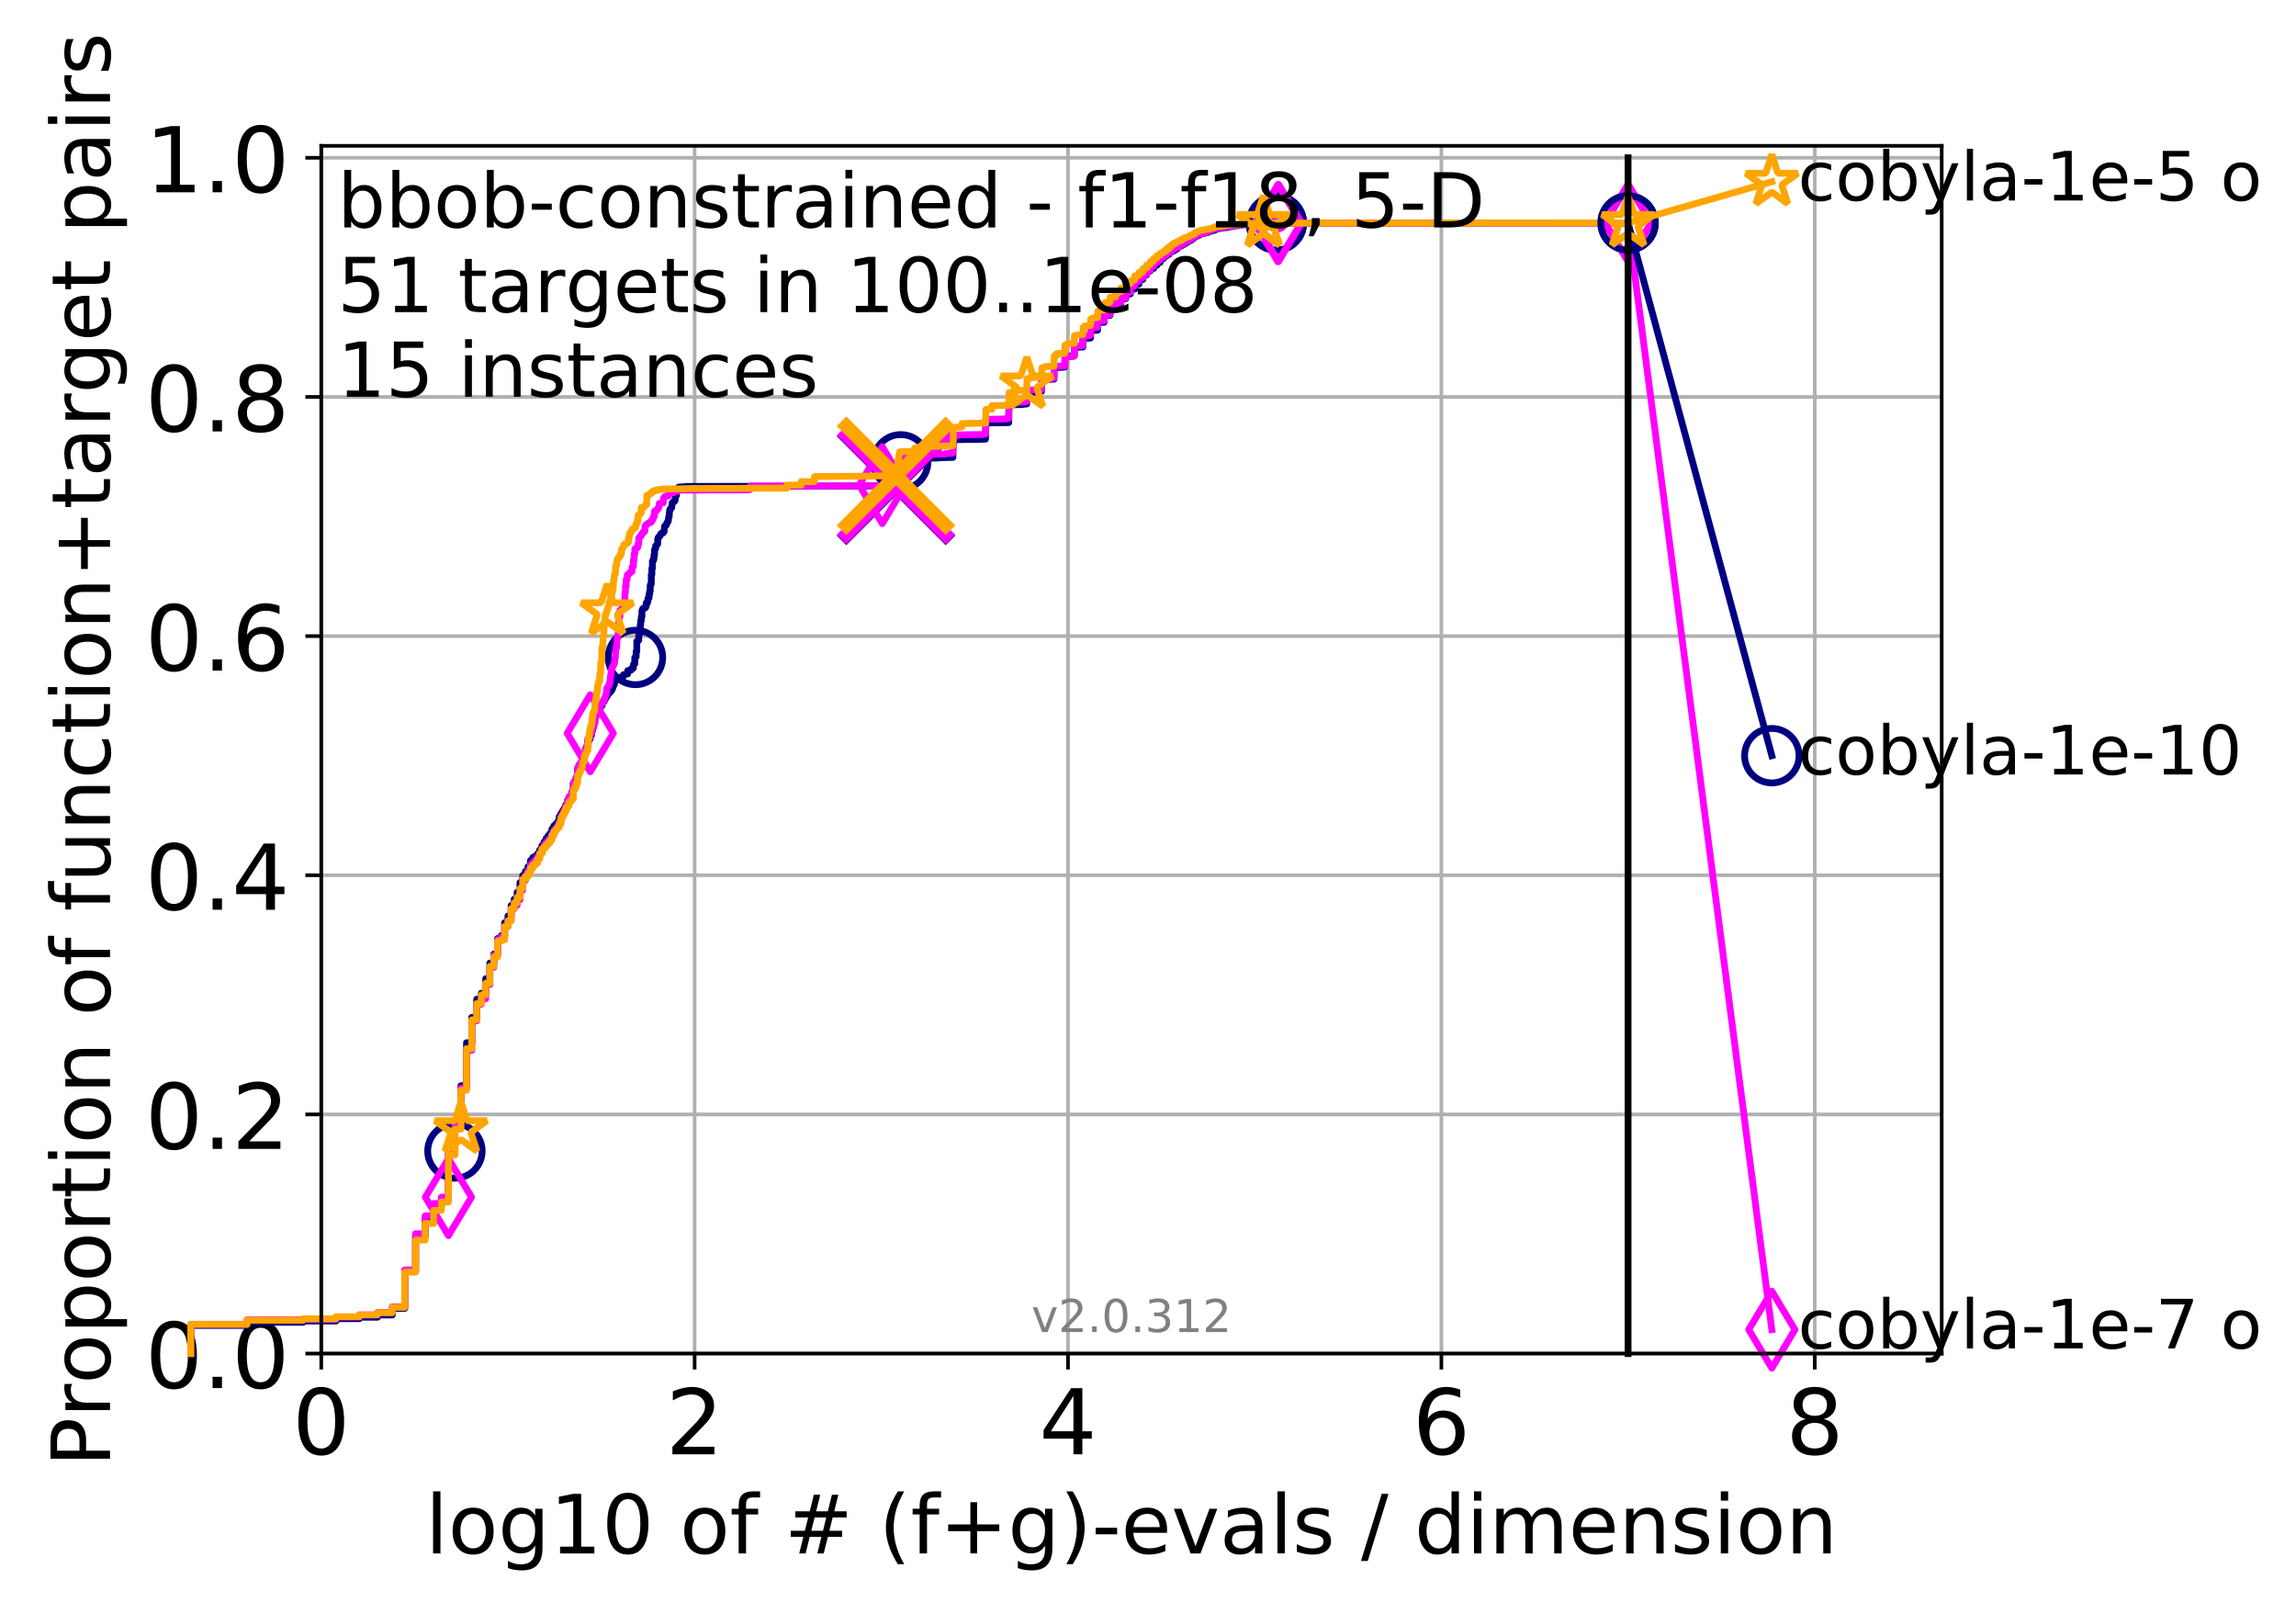 <?xml version="1.0" encoding="utf-8" standalone="no"?>
<!DOCTYPE svg PUBLIC "-//W3C//DTD SVG 1.1//EN"
  "http://www.w3.org/Graphics/SVG/1.1/DTD/svg11.dtd">
<!-- Created with matplotlib (http://matplotlib.org/) -->
<svg height="353pt" version="1.1" viewBox="0 0 506 353" width="506pt" xmlns="http://www.w3.org/2000/svg" xmlns:xlink="http://www.w3.org/1999/xlink">
 <defs>
  <style type="text/css">
*{stroke-linecap:butt;stroke-linejoin:round;}
  </style>
 </defs>
 <g id="figure_1">
  <g id="patch_1">
   <path d="M 0 353.222 
L 506.077 353.222 
L 506.077 0 
L 0 0 
z
" style="fill:#ffffff;"/>
  </g>
  <g id="axes_1">
   <g id="patch_2">
    <path d="M 70.8 298.245 
L 427.92 298.245 
L 427.92 32.133 
L 70.8 32.133 
z
" style="fill:#ffffff;"/>
   </g>
   <g id="matplotlib.axis_1">
    <g id="xtick_1">
     <g id="line2d_1">
      <path clip-path="url(#p090ba33cae)" d="M 70.8 298.245 
L 70.8 32.133 
" style="fill:none;stroke:#b0b0b0;stroke-linecap:square;stroke-width:0.8;"/>
     </g>
     <g id="line2d_2">
      <defs>
       <path d="M 0 0 
L 0 3.5 
" id="m9d33e6c509" style="stroke:#000000;stroke-width:0.8;"/>
      </defs>
      <g>
       <use style="stroke:#000000;stroke-width:0.8;" x="70.8" xlink:href="#m9d33e6c509" y="298.245"/>
      </g>
     </g>
     <g id="text_1">
      <!-- 0 -->
      <defs>
       <path d="M 31.781 66.406 
Q 24.172 66.406 20.328 58.906 
Q 16.5 51.422 16.5 36.375 
Q 16.5 21.391 20.328 13.891 
Q 24.172 6.391 31.781 6.391 
Q 39.453 6.391 43.281 13.891 
Q 47.125 21.391 47.125 36.375 
Q 47.125 51.422 43.281 58.906 
Q 39.453 66.406 31.781 66.406 
z
M 31.781 74.219 
Q 44.047 74.219 50.516 64.516 
Q 56.984 54.828 56.984 36.375 
Q 56.984 17.969 50.516 8.266 
Q 44.047 -1.422 31.781 -1.422 
Q 19.531 -1.422 13.062 8.266 
Q 6.594 17.969 6.594 36.375 
Q 6.594 54.828 13.062 64.516 
Q 19.531 74.219 31.781 74.219 
z
" id="DejaVuSans-30"/>
      </defs>
      <g transform="translate(64.438 320.442)scale(0.2 -0.2)">
       <use xlink:href="#DejaVuSans-30"/>
      </g>
     </g>
    </g>
    <g id="xtick_2">
     <g id="line2d_3">
      <path clip-path="url(#p090ba33cae)" d="M 153.086 298.245 
L 153.086 32.133 
" style="fill:none;stroke:#b0b0b0;stroke-linecap:square;stroke-width:0.8;"/>
     </g>
     <g id="line2d_4">
      <g>
       <use style="stroke:#000000;stroke-width:0.8;" x="153.086" xlink:href="#m9d33e6c509" y="298.245"/>
      </g>
     </g>
     <g id="text_2">
      <!-- 2 -->
      <defs>
       <path d="M 19.188 8.297 
L 53.609 8.297 
L 53.609 0 
L 7.328 0 
L 7.328 8.297 
Q 12.938 14.109 22.625 23.891 
Q 32.328 33.688 34.812 36.531 
Q 39.547 41.844 41.422 45.531 
Q 43.312 49.219 43.312 52.781 
Q 43.312 58.594 39.234 62.25 
Q 35.156 65.922 28.609 65.922 
Q 23.969 65.922 18.812 64.312 
Q 13.672 62.703 7.812 59.422 
L 7.812 69.391 
Q 13.766 71.781 18.938 73 
Q 24.125 74.219 28.422 74.219 
Q 39.75 74.219 46.484 68.547 
Q 53.219 62.891 53.219 53.422 
Q 53.219 48.922 51.531 44.891 
Q 49.859 40.875 45.406 35.406 
Q 44.188 33.984 37.641 27.219 
Q 31.109 20.453 19.188 8.297 
z
" id="DejaVuSans-32"/>
      </defs>
      <g transform="translate(146.723 320.442)scale(0.2 -0.2)">
       <use xlink:href="#DejaVuSans-32"/>
      </g>
     </g>
    </g>
    <g id="xtick_3">
     <g id="line2d_5">
      <path clip-path="url(#p090ba33cae)" d="M 235.371 298.245 
L 235.371 32.133 
" style="fill:none;stroke:#b0b0b0;stroke-linecap:square;stroke-width:0.8;"/>
     </g>
     <g id="line2d_6">
      <g>
       <use style="stroke:#000000;stroke-width:0.8;" x="235.371" xlink:href="#m9d33e6c509" y="298.245"/>
      </g>
     </g>
     <g id="text_3">
      <!-- 4 -->
      <defs>
       <path d="M 37.797 64.312 
L 12.891 25.391 
L 37.797 25.391 
z
M 35.203 72.906 
L 47.609 72.906 
L 47.609 25.391 
L 58.016 25.391 
L 58.016 17.188 
L 47.609 17.188 
L 47.609 0 
L 37.797 0 
L 37.797 17.188 
L 4.891 17.188 
L 4.891 26.703 
z
" id="DejaVuSans-34"/>
      </defs>
      <g transform="translate(229.009 320.442)scale(0.2 -0.2)">
       <use xlink:href="#DejaVuSans-34"/>
      </g>
     </g>
    </g>
    <g id="xtick_4">
     <g id="line2d_7">
      <path clip-path="url(#p090ba33cae)" d="M 317.657 298.245 
L 317.657 32.133 
" style="fill:none;stroke:#b0b0b0;stroke-linecap:square;stroke-width:0.8;"/>
     </g>
     <g id="line2d_8">
      <g>
       <use style="stroke:#000000;stroke-width:0.8;" x="317.657" xlink:href="#m9d33e6c509" y="298.245"/>
      </g>
     </g>
     <g id="text_4">
      <!-- 6 -->
      <defs>
       <path d="M 33.016 40.375 
Q 26.375 40.375 22.484 35.828 
Q 18.609 31.297 18.609 23.391 
Q 18.609 15.531 22.484 10.953 
Q 26.375 6.391 33.016 6.391 
Q 39.656 6.391 43.531 10.953 
Q 47.406 15.531 47.406 23.391 
Q 47.406 31.297 43.531 35.828 
Q 39.656 40.375 33.016 40.375 
z
M 52.594 71.297 
L 52.594 62.312 
Q 48.875 64.062 45.094 64.984 
Q 41.312 65.922 37.594 65.922 
Q 27.828 65.922 22.672 59.328 
Q 17.531 52.734 16.797 39.406 
Q 19.672 43.656 24.016 45.922 
Q 28.375 48.188 33.594 48.188 
Q 44.578 48.188 50.953 41.516 
Q 57.328 34.859 57.328 23.391 
Q 57.328 12.156 50.688 5.359 
Q 44.047 -1.422 33.016 -1.422 
Q 20.359 -1.422 13.672 8.266 
Q 6.984 17.969 6.984 36.375 
Q 6.984 53.656 15.188 63.938 
Q 23.391 74.219 37.203 74.219 
Q 40.922 74.219 44.703 73.484 
Q 48.484 72.75 52.594 71.297 
z
" id="DejaVuSans-36"/>
      </defs>
      <g transform="translate(311.295 320.442)scale(0.2 -0.2)">
       <use xlink:href="#DejaVuSans-36"/>
      </g>
     </g>
    </g>
    <g id="xtick_5">
     <g id="line2d_9">
      <path clip-path="url(#p090ba33cae)" d="M 399.943 298.245 
L 399.943 32.133 
" style="fill:none;stroke:#b0b0b0;stroke-linecap:square;stroke-width:0.8;"/>
     </g>
     <g id="line2d_10">
      <g>
       <use style="stroke:#000000;stroke-width:0.8;" x="399.943" xlink:href="#m9d33e6c509" y="298.245"/>
      </g>
     </g>
     <g id="text_5">
      <!-- 8 -->
      <defs>
       <path d="M 31.781 34.625 
Q 24.75 34.625 20.719 30.859 
Q 16.703 27.094 16.703 20.516 
Q 16.703 13.922 20.719 10.156 
Q 24.75 6.391 31.781 6.391 
Q 38.812 6.391 42.859 10.172 
Q 46.922 13.969 46.922 20.516 
Q 46.922 27.094 42.891 30.859 
Q 38.875 34.625 31.781 34.625 
z
M 21.922 38.812 
Q 15.578 40.375 12.031 44.719 
Q 8.5 49.078 8.5 55.328 
Q 8.5 64.062 14.719 69.141 
Q 20.953 74.219 31.781 74.219 
Q 42.672 74.219 48.875 69.141 
Q 55.078 64.062 55.078 55.328 
Q 55.078 49.078 51.531 44.719 
Q 48 40.375 41.703 38.812 
Q 48.828 37.156 52.797 32.312 
Q 56.781 27.484 56.781 20.516 
Q 56.781 9.906 50.312 4.234 
Q 43.844 -1.422 31.781 -1.422 
Q 19.734 -1.422 13.25 4.234 
Q 6.781 9.906 6.781 20.516 
Q 6.781 27.484 10.781 32.312 
Q 14.797 37.156 21.922 38.812 
z
M 18.312 54.391 
Q 18.312 48.734 21.844 45.562 
Q 25.391 42.391 31.781 42.391 
Q 38.141 42.391 41.719 45.562 
Q 45.312 48.734 45.312 54.391 
Q 45.312 60.062 41.719 63.234 
Q 38.141 66.406 31.781 66.406 
Q 25.391 66.406 21.844 63.234 
Q 18.312 60.062 18.312 54.391 
z
" id="DejaVuSans-38"/>
      </defs>
      <g transform="translate(393.58 320.442)scale(0.2 -0.2)">
       <use xlink:href="#DejaVuSans-38"/>
      </g>
     </g>
    </g>
    <g id="text_6">
     <!-- log10 of # (f+g)-evals / dimension -->
     <defs>
      <path d="M 9.422 75.984 
L 18.406 75.984 
L 18.406 0 
L 9.422 0 
z
" id="DejaVuSans-6c"/>
      <path d="M 30.609 48.391 
Q 23.391 48.391 19.188 42.75 
Q 14.984 37.109 14.984 27.297 
Q 14.984 17.484 19.156 11.844 
Q 23.344 6.203 30.609 6.203 
Q 37.797 6.203 41.984 11.859 
Q 46.188 17.531 46.188 27.297 
Q 46.188 37.016 41.984 42.703 
Q 37.797 48.391 30.609 48.391 
z
M 30.609 56 
Q 42.328 56 49.016 48.375 
Q 55.719 40.766 55.719 27.297 
Q 55.719 13.875 49.016 6.219 
Q 42.328 -1.422 30.609 -1.422 
Q 18.844 -1.422 12.172 6.219 
Q 5.516 13.875 5.516 27.297 
Q 5.516 40.766 12.172 48.375 
Q 18.844 56 30.609 56 
z
" id="DejaVuSans-6f"/>
      <path d="M 45.406 27.984 
Q 45.406 37.75 41.375 43.109 
Q 37.359 48.484 30.078 48.484 
Q 22.859 48.484 18.828 43.109 
Q 14.797 37.75 14.797 27.984 
Q 14.797 18.266 18.828 12.891 
Q 22.859 7.516 30.078 7.516 
Q 37.359 7.516 41.375 12.891 
Q 45.406 18.266 45.406 27.984 
z
M 54.391 6.781 
Q 54.391 -7.172 48.188 -13.984 
Q 42 -20.797 29.203 -20.797 
Q 24.469 -20.797 20.266 -20.094 
Q 16.062 -19.391 12.109 -17.922 
L 12.109 -9.188 
Q 16.062 -11.328 19.922 -12.344 
Q 23.781 -13.375 27.781 -13.375 
Q 36.625 -13.375 41.016 -8.766 
Q 45.406 -4.156 45.406 5.172 
L 45.406 9.625 
Q 42.625 4.781 38.281 2.391 
Q 33.938 0 27.875 0 
Q 17.828 0 11.672 7.656 
Q 5.516 15.328 5.516 27.984 
Q 5.516 40.672 11.672 48.328 
Q 17.828 56 27.875 56 
Q 33.938 56 38.281 53.609 
Q 42.625 51.219 45.406 46.391 
L 45.406 54.688 
L 54.391 54.688 
z
" id="DejaVuSans-67"/>
      <path d="M 12.406 8.297 
L 28.516 8.297 
L 28.516 63.922 
L 10.984 60.406 
L 10.984 69.391 
L 28.422 72.906 
L 38.281 72.906 
L 38.281 8.297 
L 54.391 8.297 
L 54.391 0 
L 12.406 0 
z
" id="DejaVuSans-31"/>
      <path id="DejaVuSans-20"/>
      <path d="M 37.109 75.984 
L 37.109 68.5 
L 28.516 68.5 
Q 23.688 68.5 21.797 66.547 
Q 19.922 64.594 19.922 59.516 
L 19.922 54.688 
L 34.719 54.688 
L 34.719 47.703 
L 19.922 47.703 
L 19.922 0 
L 10.891 0 
L 10.891 47.703 
L 2.297 47.703 
L 2.297 54.688 
L 10.891 54.688 
L 10.891 58.5 
Q 10.891 67.625 15.141 71.797 
Q 19.391 75.984 28.609 75.984 
z
" id="DejaVuSans-66"/>
      <path d="M 51.125 44 
L 36.922 44 
L 32.812 27.688 
L 47.125 27.688 
z
M 43.797 71.781 
L 38.719 51.516 
L 52.984 51.516 
L 58.109 71.781 
L 65.922 71.781 
L 60.891 51.516 
L 76.125 51.516 
L 76.125 44 
L 58.984 44 
L 54.984 27.688 
L 70.516 27.688 
L 70.516 20.219 
L 53.078 20.219 
L 48 0 
L 40.188 0 
L 45.219 20.219 
L 30.906 20.219 
L 25.875 0 
L 18.016 0 
L 23.094 20.219 
L 7.719 20.219 
L 7.719 27.688 
L 24.906 27.688 
L 29 44 
L 13.281 44 
L 13.281 51.516 
L 30.906 51.516 
L 35.891 71.781 
z
" id="DejaVuSans-23"/>
      <path d="M 31 75.875 
Q 24.469 64.656 21.281 53.656 
Q 18.109 42.672 18.109 31.391 
Q 18.109 20.125 21.312 9.062 
Q 24.516 -2 31 -13.188 
L 23.188 -13.188 
Q 15.875 -1.703 12.234 9.375 
Q 8.594 20.453 8.594 31.391 
Q 8.594 42.281 12.203 53.312 
Q 15.828 64.359 23.188 75.875 
z
" id="DejaVuSans-28"/>
      <path d="M 46 62.703 
L 46 35.5 
L 73.188 35.5 
L 73.188 27.203 
L 46 27.203 
L 46 0 
L 37.797 0 
L 37.797 27.203 
L 10.594 27.203 
L 10.594 35.5 
L 37.797 35.5 
L 37.797 62.703 
z
" id="DejaVuSans-2b"/>
      <path d="M 8.016 75.875 
L 15.828 75.875 
Q 23.141 64.359 26.781 53.312 
Q 30.422 42.281 30.422 31.391 
Q 30.422 20.453 26.781 9.375 
Q 23.141 -1.703 15.828 -13.188 
L 8.016 -13.188 
Q 14.5 -2 17.703 9.062 
Q 20.906 20.125 20.906 31.391 
Q 20.906 42.672 17.703 53.656 
Q 14.5 64.656 8.016 75.875 
z
" id="DejaVuSans-29"/>
      <path d="M 4.891 31.391 
L 31.203 31.391 
L 31.203 23.391 
L 4.891 23.391 
z
" id="DejaVuSans-2d"/>
      <path d="M 56.203 29.594 
L 56.203 25.203 
L 14.891 25.203 
Q 15.484 15.922 20.484 11.062 
Q 25.484 6.203 34.422 6.203 
Q 39.594 6.203 44.453 7.469 
Q 49.312 8.734 54.109 11.281 
L 54.109 2.781 
Q 49.266 0.734 44.188 -0.344 
Q 39.109 -1.422 33.891 -1.422 
Q 20.797 -1.422 13.156 6.188 
Q 5.516 13.812 5.516 26.812 
Q 5.516 40.234 12.766 48.109 
Q 20.016 56 32.328 56 
Q 43.359 56 49.781 48.891 
Q 56.203 41.797 56.203 29.594 
z
M 47.219 32.234 
Q 47.125 39.594 43.094 43.984 
Q 39.062 48.391 32.422 48.391 
Q 24.906 48.391 20.391 44.141 
Q 15.875 39.891 15.188 32.172 
z
" id="DejaVuSans-65"/>
      <path d="M 2.984 54.688 
L 12.5 54.688 
L 29.594 8.797 
L 46.688 54.688 
L 56.203 54.688 
L 35.688 0 
L 23.484 0 
z
" id="DejaVuSans-76"/>
      <path d="M 34.281 27.484 
Q 23.391 27.484 19.188 25 
Q 14.984 22.516 14.984 16.5 
Q 14.984 11.719 18.141 8.906 
Q 21.297 6.109 26.703 6.109 
Q 34.188 6.109 38.703 11.406 
Q 43.219 16.703 43.219 25.484 
L 43.219 27.484 
z
M 52.203 31.203 
L 52.203 0 
L 43.219 0 
L 43.219 8.297 
Q 40.141 3.328 35.547 0.953 
Q 30.953 -1.422 24.312 -1.422 
Q 15.922 -1.422 10.953 3.297 
Q 6 8.016 6 15.922 
Q 6 25.141 12.172 29.828 
Q 18.359 34.516 30.609 34.516 
L 43.219 34.516 
L 43.219 35.406 
Q 43.219 41.609 39.141 45 
Q 35.062 48.391 27.688 48.391 
Q 23 48.391 18.547 47.266 
Q 14.109 46.141 10.016 43.891 
L 10.016 52.203 
Q 14.938 54.109 19.578 55.047 
Q 24.219 56 28.609 56 
Q 40.484 56 46.344 49.844 
Q 52.203 43.703 52.203 31.203 
z
" id="DejaVuSans-61"/>
      <path d="M 44.281 53.078 
L 44.281 44.578 
Q 40.484 46.531 36.375 47.5 
Q 32.281 48.484 27.875 48.484 
Q 21.188 48.484 17.844 46.438 
Q 14.5 44.391 14.5 40.281 
Q 14.5 37.156 16.891 35.375 
Q 19.281 33.594 26.516 31.984 
L 29.594 31.297 
Q 39.156 29.25 43.188 25.516 
Q 47.219 21.781 47.219 15.094 
Q 47.219 7.469 41.188 3.016 
Q 35.156 -1.422 24.609 -1.422 
Q 20.219 -1.422 15.453 -0.562 
Q 10.688 0.297 5.422 2 
L 5.422 11.281 
Q 10.406 8.688 15.234 7.391 
Q 20.062 6.109 24.812 6.109 
Q 31.156 6.109 34.562 8.281 
Q 37.984 10.453 37.984 14.406 
Q 37.984 18.062 35.516 20.016 
Q 33.062 21.969 24.703 23.781 
L 21.578 24.516 
Q 13.234 26.266 9.516 29.906 
Q 5.812 33.547 5.812 39.891 
Q 5.812 47.609 11.281 51.797 
Q 16.75 56 26.812 56 
Q 31.781 56 36.172 55.266 
Q 40.578 54.547 44.281 53.078 
z
" id="DejaVuSans-73"/>
      <path d="M 25.391 72.906 
L 33.688 72.906 
L 8.297 -9.281 
L 0 -9.281 
z
" id="DejaVuSans-2f"/>
      <path d="M 45.406 46.391 
L 45.406 75.984 
L 54.391 75.984 
L 54.391 0 
L 45.406 0 
L 45.406 8.203 
Q 42.578 3.328 38.25 0.953 
Q 33.938 -1.422 27.875 -1.422 
Q 17.969 -1.422 11.734 6.484 
Q 5.516 14.406 5.516 27.297 
Q 5.516 40.188 11.734 48.094 
Q 17.969 56 27.875 56 
Q 33.938 56 38.25 53.625 
Q 42.578 51.266 45.406 46.391 
z
M 14.797 27.297 
Q 14.797 17.391 18.875 11.75 
Q 22.953 6.109 30.078 6.109 
Q 37.203 6.109 41.297 11.75 
Q 45.406 17.391 45.406 27.297 
Q 45.406 37.203 41.297 42.844 
Q 37.203 48.484 30.078 48.484 
Q 22.953 48.484 18.875 42.844 
Q 14.797 37.203 14.797 27.297 
z
" id="DejaVuSans-64"/>
      <path d="M 9.422 54.688 
L 18.406 54.688 
L 18.406 0 
L 9.422 0 
z
M 9.422 75.984 
L 18.406 75.984 
L 18.406 64.594 
L 9.422 64.594 
z
" id="DejaVuSans-69"/>
      <path d="M 52 44.188 
Q 55.375 50.25 60.062 53.125 
Q 64.75 56 71.094 56 
Q 79.641 56 84.281 50.016 
Q 88.922 44.047 88.922 33.016 
L 88.922 0 
L 79.891 0 
L 79.891 32.719 
Q 79.891 40.578 77.094 44.375 
Q 74.312 48.188 68.609 48.188 
Q 61.625 48.188 57.562 43.547 
Q 53.516 38.922 53.516 30.906 
L 53.516 0 
L 44.484 0 
L 44.484 32.719 
Q 44.484 40.625 41.703 44.406 
Q 38.922 48.188 33.109 48.188 
Q 26.219 48.188 22.156 43.531 
Q 18.109 38.875 18.109 30.906 
L 18.109 0 
L 9.078 0 
L 9.078 54.688 
L 18.109 54.688 
L 18.109 46.188 
Q 21.188 51.219 25.484 53.609 
Q 29.781 56 35.688 56 
Q 41.656 56 45.828 52.969 
Q 50 49.953 52 44.188 
z
" id="DejaVuSans-6d"/>
      <path d="M 54.891 33.016 
L 54.891 0 
L 45.906 0 
L 45.906 32.719 
Q 45.906 40.484 42.875 44.328 
Q 39.844 48.188 33.797 48.188 
Q 26.516 48.188 22.312 43.547 
Q 18.109 38.922 18.109 30.906 
L 18.109 0 
L 9.078 0 
L 9.078 54.688 
L 18.109 54.688 
L 18.109 46.188 
Q 21.344 51.125 25.703 53.562 
Q 30.078 56 35.797 56 
Q 45.219 56 50.047 50.172 
Q 54.891 44.344 54.891 33.016 
z
" id="DejaVuSans-6e"/>
     </defs>
     <g transform="translate(93.753 342.279)scale(0.18 -0.18)">
      <use xlink:href="#DejaVuSans-6c"/>
      <use x="27.783" xlink:href="#DejaVuSans-6f"/>
      <use x="88.965" xlink:href="#DejaVuSans-67"/>
      <use x="152.441" xlink:href="#DejaVuSans-31"/>
      <use x="216.064" xlink:href="#DejaVuSans-30"/>
      <use x="279.688" xlink:href="#DejaVuSans-20"/>
      <use x="311.475" xlink:href="#DejaVuSans-6f"/>
      <use x="372.656" xlink:href="#DejaVuSans-66"/>
      <use x="407.861" xlink:href="#DejaVuSans-20"/>
      <use x="439.648" xlink:href="#DejaVuSans-23"/>
      <use x="523.438" xlink:href="#DejaVuSans-20"/>
      <use x="555.225" xlink:href="#DejaVuSans-28"/>
      <use x="594.238" xlink:href="#DejaVuSans-66"/>
      <use x="629.443" xlink:href="#DejaVuSans-2b"/>
      <use x="713.232" xlink:href="#DejaVuSans-67"/>
      <use x="776.709" xlink:href="#DejaVuSans-29"/>
      <use x="815.723" xlink:href="#DejaVuSans-2d"/>
      <use x="851.807" xlink:href="#DejaVuSans-65"/>
      <use x="913.33" xlink:href="#DejaVuSans-76"/>
      <use x="972.51" xlink:href="#DejaVuSans-61"/>
      <use x="1033.789" xlink:href="#DejaVuSans-6c"/>
      <use x="1061.572" xlink:href="#DejaVuSans-73"/>
      <use x="1113.672" xlink:href="#DejaVuSans-20"/>
      <use x="1145.459" xlink:href="#DejaVuSans-2f"/>
      <use x="1179.15" xlink:href="#DejaVuSans-20"/>
      <use x="1210.938" xlink:href="#DejaVuSans-64"/>
      <use x="1274.414" xlink:href="#DejaVuSans-69"/>
      <use x="1302.197" xlink:href="#DejaVuSans-6d"/>
      <use x="1399.609" xlink:href="#DejaVuSans-65"/>
      <use x="1461.133" xlink:href="#DejaVuSans-6e"/>
      <use x="1524.512" xlink:href="#DejaVuSans-73"/>
      <use x="1576.611" xlink:href="#DejaVuSans-69"/>
      <use x="1604.395" xlink:href="#DejaVuSans-6f"/>
      <use x="1665.576" xlink:href="#DejaVuSans-6e"/>
     </g>
    </g>
   </g>
   <g id="matplotlib.axis_2">
    <g id="ytick_1">
     <g id="line2d_11">
      <path clip-path="url(#p090ba33cae)" d="M 70.8 298.245 
L 427.92 298.245 
" style="fill:none;stroke:#b0b0b0;stroke-linecap:square;stroke-width:0.8;"/>
     </g>
     <g id="line2d_12">
      <defs>
       <path d="M 0 0 
L -3.5 0 
" id="mdeb7939219" style="stroke:#000000;stroke-width:0.8;"/>
      </defs>
      <g>
       <use style="stroke:#000000;stroke-width:0.8;" x="70.8" xlink:href="#mdeb7939219" y="298.245"/>
      </g>
     </g>
     <g id="text_7">
      <!-- 0.0 -->
      <defs>
       <path d="M 10.688 12.406 
L 21 12.406 
L 21 0 
L 10.688 0 
z
" id="DejaVuSans-2e"/>
      </defs>
      <g transform="translate(31.994 305.844)scale(0.2 -0.2)">
       <use xlink:href="#DejaVuSans-30"/>
       <use x="63.623" xlink:href="#DejaVuSans-2e"/>
       <use x="95.41" xlink:href="#DejaVuSans-30"/>
      </g>
     </g>
    </g>
    <g id="ytick_2">
     <g id="line2d_13">
      <path clip-path="url(#p090ba33cae)" d="M 70.8 245.55 
L 427.92 245.55 
" style="fill:none;stroke:#b0b0b0;stroke-linecap:square;stroke-width:0.8;"/>
     </g>
     <g id="line2d_14">
      <g>
       <use style="stroke:#000000;stroke-width:0.8;" x="70.8" xlink:href="#mdeb7939219" y="245.55"/>
      </g>
     </g>
     <g id="text_8">
      <!-- 0.2 -->
      <g transform="translate(31.994 253.148)scale(0.2 -0.2)">
       <use xlink:href="#DejaVuSans-30"/>
       <use x="63.623" xlink:href="#DejaVuSans-2e"/>
       <use x="95.41" xlink:href="#DejaVuSans-32"/>
      </g>
     </g>
    </g>
    <g id="ytick_3">
     <g id="line2d_15">
      <path clip-path="url(#p090ba33cae)" d="M 70.8 192.854 
L 427.92 192.854 
" style="fill:none;stroke:#b0b0b0;stroke-linecap:square;stroke-width:0.8;"/>
     </g>
     <g id="line2d_16">
      <g>
       <use style="stroke:#000000;stroke-width:0.8;" x="70.8" xlink:href="#mdeb7939219" y="192.854"/>
      </g>
     </g>
     <g id="text_9">
      <!-- 0.4 -->
      <g transform="translate(31.994 200.453)scale(0.2 -0.2)">
       <use xlink:href="#DejaVuSans-30"/>
       <use x="63.623" xlink:href="#DejaVuSans-2e"/>
       <use x="95.41" xlink:href="#DejaVuSans-34"/>
      </g>
     </g>
    </g>
    <g id="ytick_4">
     <g id="line2d_17">
      <path clip-path="url(#p090ba33cae)" d="M 70.8 140.159 
L 427.92 140.159 
" style="fill:none;stroke:#b0b0b0;stroke-linecap:square;stroke-width:0.8;"/>
     </g>
     <g id="line2d_18">
      <g>
       <use style="stroke:#000000;stroke-width:0.8;" x="70.8" xlink:href="#mdeb7939219" y="140.159"/>
      </g>
     </g>
     <g id="text_10">
      <!-- 0.6 -->
      <g transform="translate(31.994 147.757)scale(0.2 -0.2)">
       <use xlink:href="#DejaVuSans-30"/>
       <use x="63.623" xlink:href="#DejaVuSans-2e"/>
       <use x="95.41" xlink:href="#DejaVuSans-36"/>
      </g>
     </g>
    </g>
    <g id="ytick_5">
     <g id="line2d_19">
      <path clip-path="url(#p090ba33cae)" d="M 70.8 87.464 
L 427.92 87.464 
" style="fill:none;stroke:#b0b0b0;stroke-linecap:square;stroke-width:0.8;"/>
     </g>
     <g id="line2d_20">
      <g>
       <use style="stroke:#000000;stroke-width:0.8;" x="70.8" xlink:href="#mdeb7939219" y="87.464"/>
      </g>
     </g>
     <g id="text_11">
      <!-- 0.8 -->
      <g transform="translate(31.994 95.062)scale(0.2 -0.2)">
       <use xlink:href="#DejaVuSans-30"/>
       <use x="63.623" xlink:href="#DejaVuSans-2e"/>
       <use x="95.41" xlink:href="#DejaVuSans-38"/>
      </g>
     </g>
    </g>
    <g id="ytick_6">
     <g id="line2d_21">
      <path clip-path="url(#p090ba33cae)" d="M 70.8 34.768 
L 427.92 34.768 
" style="fill:none;stroke:#b0b0b0;stroke-linecap:square;stroke-width:0.8;"/>
     </g>
     <g id="line2d_22">
      <g>
       <use style="stroke:#000000;stroke-width:0.8;" x="70.8" xlink:href="#mdeb7939219" y="34.768"/>
      </g>
     </g>
     <g id="text_12">
      <!-- 1.0 -->
      <g transform="translate(31.994 42.367)scale(0.2 -0.2)">
       <use xlink:href="#DejaVuSans-31"/>
       <use x="63.623" xlink:href="#DejaVuSans-2e"/>
       <use x="95.41" xlink:href="#DejaVuSans-30"/>
      </g>
     </g>
    </g>
    <g id="text_13">
     <!-- Proportion of function+target pairs -->
     <defs>
      <path d="M 19.672 64.797 
L 19.672 37.406 
L 32.078 37.406 
Q 38.969 37.406 42.719 40.969 
Q 46.484 44.531 46.484 51.125 
Q 46.484 57.672 42.719 61.234 
Q 38.969 64.797 32.078 64.797 
z
M 9.812 72.906 
L 32.078 72.906 
Q 44.344 72.906 50.609 67.359 
Q 56.891 61.812 56.891 51.125 
Q 56.891 40.328 50.609 34.812 
Q 44.344 29.297 32.078 29.297 
L 19.672 29.297 
L 19.672 0 
L 9.812 0 
z
" id="DejaVuSans-50"/>
      <path d="M 41.109 46.297 
Q 39.594 47.172 37.812 47.578 
Q 36.031 48 33.891 48 
Q 26.266 48 22.188 43.047 
Q 18.109 38.094 18.109 28.812 
L 18.109 0 
L 9.078 0 
L 9.078 54.688 
L 18.109 54.688 
L 18.109 46.188 
Q 20.953 51.172 25.484 53.578 
Q 30.031 56 36.531 56 
Q 37.453 56 38.578 55.875 
Q 39.703 55.766 41.062 55.516 
z
" id="DejaVuSans-72"/>
      <path d="M 18.109 8.203 
L 18.109 -20.797 
L 9.078 -20.797 
L 9.078 54.688 
L 18.109 54.688 
L 18.109 46.391 
Q 20.953 51.266 25.266 53.625 
Q 29.594 56 35.594 56 
Q 45.562 56 51.781 48.094 
Q 58.016 40.188 58.016 27.297 
Q 58.016 14.406 51.781 6.484 
Q 45.562 -1.422 35.594 -1.422 
Q 29.594 -1.422 25.266 0.953 
Q 20.953 3.328 18.109 8.203 
z
M 48.688 27.297 
Q 48.688 37.203 44.609 42.844 
Q 40.531 48.484 33.406 48.484 
Q 26.266 48.484 22.188 42.844 
Q 18.109 37.203 18.109 27.297 
Q 18.109 17.391 22.188 11.75 
Q 26.266 6.109 33.406 6.109 
Q 40.531 6.109 44.609 11.75 
Q 48.688 17.391 48.688 27.297 
z
" id="DejaVuSans-70"/>
      <path d="M 18.312 70.219 
L 18.312 54.688 
L 36.812 54.688 
L 36.812 47.703 
L 18.312 47.703 
L 18.312 18.016 
Q 18.312 11.328 20.141 9.422 
Q 21.969 7.516 27.594 7.516 
L 36.812 7.516 
L 36.812 0 
L 27.594 0 
Q 17.188 0 13.234 3.875 
Q 9.281 7.766 9.281 18.016 
L 9.281 47.703 
L 2.688 47.703 
L 2.688 54.688 
L 9.281 54.688 
L 9.281 70.219 
z
" id="DejaVuSans-74"/>
      <path d="M 8.5 21.578 
L 8.5 54.688 
L 17.484 54.688 
L 17.484 21.922 
Q 17.484 14.156 20.5 10.266 
Q 23.531 6.391 29.594 6.391 
Q 36.859 6.391 41.078 11.031 
Q 45.312 15.672 45.312 23.688 
L 45.312 54.688 
L 54.297 54.688 
L 54.297 0 
L 45.312 0 
L 45.312 8.406 
Q 42.047 3.422 37.719 1 
Q 33.406 -1.422 27.688 -1.422 
Q 18.266 -1.422 13.375 4.438 
Q 8.5 10.297 8.5 21.578 
z
M 31.109 56 
z
" id="DejaVuSans-75"/>
      <path d="M 48.781 52.594 
L 48.781 44.188 
Q 44.969 46.297 41.141 47.344 
Q 37.312 48.391 33.406 48.391 
Q 24.656 48.391 19.812 42.844 
Q 14.984 37.312 14.984 27.297 
Q 14.984 17.281 19.812 11.734 
Q 24.656 6.203 33.406 6.203 
Q 37.312 6.203 41.141 7.25 
Q 44.969 8.297 48.781 10.406 
L 48.781 2.094 
Q 45.016 0.344 40.984 -0.531 
Q 36.969 -1.422 32.422 -1.422 
Q 20.062 -1.422 12.781 6.344 
Q 5.516 14.109 5.516 27.297 
Q 5.516 40.672 12.859 48.328 
Q 20.219 56 33.016 56 
Q 37.156 56 41.109 55.141 
Q 45.062 54.297 48.781 52.594 
z
" id="DejaVuSans-63"/>
     </defs>
     <g transform="translate(24.25 323.179)rotate(-90)scale(0.18 -0.18)">
      <use xlink:href="#DejaVuSans-50"/>
      <use x="60.287" xlink:href="#DejaVuSans-72"/>
      <use x="101.369" xlink:href="#DejaVuSans-6f"/>
      <use x="162.551" xlink:href="#DejaVuSans-70"/>
      <use x="226.027" xlink:href="#DejaVuSans-6f"/>
      <use x="287.209" xlink:href="#DejaVuSans-72"/>
      <use x="328.322" xlink:href="#DejaVuSans-74"/>
      <use x="367.531" xlink:href="#DejaVuSans-69"/>
      <use x="395.314" xlink:href="#DejaVuSans-6f"/>
      <use x="456.496" xlink:href="#DejaVuSans-6e"/>
      <use x="519.875" xlink:href="#DejaVuSans-20"/>
      <use x="551.662" xlink:href="#DejaVuSans-6f"/>
      <use x="612.844" xlink:href="#DejaVuSans-66"/>
      <use x="648.049" xlink:href="#DejaVuSans-20"/>
      <use x="679.836" xlink:href="#DejaVuSans-66"/>
      <use x="715.041" xlink:href="#DejaVuSans-75"/>
      <use x="778.42" xlink:href="#DejaVuSans-6e"/>
      <use x="841.799" xlink:href="#DejaVuSans-63"/>
      <use x="896.779" xlink:href="#DejaVuSans-74"/>
      <use x="935.988" xlink:href="#DejaVuSans-69"/>
      <use x="963.771" xlink:href="#DejaVuSans-6f"/>
      <use x="1024.953" xlink:href="#DejaVuSans-6e"/>
      <use x="1088.332" xlink:href="#DejaVuSans-2b"/>
      <use x="1172.121" xlink:href="#DejaVuSans-74"/>
      <use x="1211.33" xlink:href="#DejaVuSans-61"/>
      <use x="1272.609" xlink:href="#DejaVuSans-72"/>
      <use x="1313.707" xlink:href="#DejaVuSans-67"/>
      <use x="1377.184" xlink:href="#DejaVuSans-65"/>
      <use x="1438.707" xlink:href="#DejaVuSans-74"/>
      <use x="1477.916" xlink:href="#DejaVuSans-20"/>
      <use x="1509.703" xlink:href="#DejaVuSans-70"/>
      <use x="1573.18" xlink:href="#DejaVuSans-61"/>
      <use x="1634.459" xlink:href="#DejaVuSans-69"/>
      <use x="1662.242" xlink:href="#DejaVuSans-72"/>
      <use x="1703.355" xlink:href="#DejaVuSans-73"/>
     </g>
    </g>
   </g>
   <g id="line2d_23">
    <defs>
     <path d="M 0 1.5 
C 0.398 1.5 0.779 1.342 1.061 1.061 
C 1.342 0.779 1.5 0.398 1.5 0 
C 1.5 -0.398 1.342 -0.779 1.061 -1.061 
C 0.779 -1.342 0.398 -1.5 0 -1.5 
C -0.398 -1.5 -0.779 -1.342 -1.061 -1.061 
C -1.342 -0.779 -1.5 -0.398 -1.5 0 
C -1.5 0.398 -1.342 0.779 -1.061 1.061 
C -0.779 1.342 -0.398 1.5 0 1.5 
z
" id="m4dc595c9cf" style="stroke:#000080;"/>
    </defs>
    <g>
     <use style="fill:#000080;stroke:#000080;" x="281.285" xlink:href="#m4dc595c9cf" y="49.119"/>
     <use style="fill:#000080;stroke:#000080;" x="281.285" xlink:href="#m4dc595c9cf" y="49.119"/>
    </g>
   </g>
   <g id="line2d_24">
    <path d="M 42.042 298.245 
L 42.042 292.046 
L 54.428 292.046 
L 54.428 291.357 
L 66.813 291.357 
L 66.813 291.07 
L 74.058 291.07 
L 74.058 290.553 
L 79.198 290.553 
L 79.198 290.238 
L 83.185 290.238 
L 83.185 289.75 
L 86.443 289.75 
L 86.443 288.286 
L 89.197 288.286 
L 89.197 279.963 
L 91.583 279.963 
L 91.583 272.443 
L 93.688 272.443 
L 93.688 268.741 
L 95.57 268.741 
L 95.57 265.727 
L 97.273 265.727 
L 97.273 264.177 
L 98.828 264.177 
L 98.828 253.615 
L 100.258 253.615 
L 100.258 247.157 
L 101.583 247.157 
L 101.583 239.236 
L 102.815 239.236 
L 102.815 229.764 
L 103.969 229.764 
L 103.969 224.168 
L 105.052 224.168 
L 105.052 220.178 
L 106.073 220.178 
L 106.073 218.858 
L 107.039 218.858 
L 107.039 215.643 
L 107.956 215.643 
L 107.956 212.199 
L 108.827 212.199 
L 108.827 210.219 
L 109.659 210.219 
L 109.659 206.803 
L 110.453 206.803 
L 110.453 206.172 
L 111.213 206.172 
L 111.213 203.302 
L 111.943 203.302 
L 111.943 201.838 
L 112.644 201.838 
L 112.644 199.513 
L 113.318 199.513 
L 113.318 198.136 
L 113.968 198.136 
L 113.968 196.614 
L 114.595 196.614 
L 114.595 194.462 
L 115.201 194.462 
L 115.201 192.883 
L 115.786 192.883 
L 115.786 191.993 
L 116.354 191.993 
L 116.354 190.96 
L 116.904 190.96 
L 116.904 189.611 
L 117.437 189.611 
L 117.437 188.922 
L 117.955 188.922 
L 117.955 188.635 
L 118.458 188.635 
L 118.458 188.119 
L 118.948 188.119 
L 118.948 187.258 
L 119.424 187.258 
L 119.424 186.311 
L 119.889 186.311 
L 119.889 185.536 
L 120.341 185.536 
L 120.341 184.761 
L 120.782 184.761 
L 120.782 184.158 
L 121.213 184.158 
L 121.213 183.641 
L 121.633 183.641 
L 121.633 182.666 
L 122.044 182.666 
L 122.044 181.977 
L 122.445 181.977 
L 122.445 181.604 
L 122.838 181.604 
L 122.838 181.116 
L 123.222 181.116 
L 123.222 179.968 
L 123.599 179.968 
L 123.599 179.279 
L 123.967 179.279 
L 123.967 178.705 
L 124.328 178.705 
L 124.328 178.102 
L 124.682 178.102 
L 124.682 177.356 
L 125.029 177.356 
L 125.029 176.437 
L 125.369 176.437 
L 125.369 175.72 
L 125.703 175.72 
L 125.703 175.519 
L 126.031 175.519 
L 126.031 174.457 
L 126.353 174.457 
L 126.353 172.534 
L 126.669 172.534 
L 126.669 172.103 
L 126.98 172.103 
L 126.98 171.242 
L 127.286 171.242 
L 127.286 169.52 
L 127.586 169.52 
L 127.586 168.717 
L 127.881 168.717 
L 127.881 168.258 
L 128.172 168.258 
L 128.172 167.884 
L 128.458 167.884 
L 128.458 167.54 
L 128.739 167.54 
L 128.739 166.363 
L 129.016 166.363 
L 129.016 165.215 
L 129.289 165.215 
L 129.289 164.584 
L 129.558 164.584 
L 129.558 163.235 
L 129.822 163.235 
L 129.822 162.776 
L 130.083 162.776 
L 130.083 162.058 
L 130.34 162.058 
L 130.34 160.996 
L 130.594 160.996 
L 130.594 160.221 
L 130.844 160.221 
L 130.844 159.102 
L 131.09 159.102 
L 131.09 157.896 
L 131.333 157.896 
L 131.333 157.466 
L 131.573 157.466 
L 131.573 157.035 
L 131.81 157.035 
L 131.81 156.576 
L 132.043 156.576 
L 132.043 156.26 
L 132.274 156.26 
L 132.274 155.658 
L 132.501 155.658 
L 132.501 155.428 
L 132.726 155.428 
L 132.726 154.711 
L 132.948 154.711 
L 132.948 154.567 
L 133.167 154.567 
L 133.167 154.108 
L 133.384 154.108 
L 133.384 153.677 
L 133.598 153.677 
L 133.598 153.448 
L 133.809 153.448 
L 133.809 153.017 
L 134.018 153.017 
L 134.018 152.759 
L 134.225 152.759 
L 134.225 152.615 
L 134.429 152.615 
L 134.429 152.328 
L 134.631 152.328 
L 134.631 152.127 
L 134.831 152.127 
L 134.831 151.697 
L 135.028 151.697 
L 135.028 151.152 
L 135.223 151.152 
L 135.223 150.778 
L 135.417 150.778 
L 135.417 150.118 
L 135.608 150.118 
L 135.608 149.774 
L 136.169 149.688 
L 136.169 149.487 
L 136.352 149.487 
L 136.352 149.372 
L 136.534 149.372 
L 136.534 149.229 
L 137.241 149.2 
L 137.328 148.999 
L 137.414 148.999 
L 137.414 148.655 
L 137.839 148.597 
L 137.839 148.54 
L 138.335 148.482 
L 138.335 147.765 
L 138.976 147.679 
L 138.976 147.621 
L 139.133 147.621 
L 139.133 147.334 
L 139.442 147.277 
L 139.442 147.191 
L 139.595 147.191 
L 139.595 146.387 
L 139.746 146.387 
L 139.746 146.244 
L 139.896 146.244 
L 139.896 144.866 
L 140.045 144.866 
L 140.045 144.723 
L 140.193 144.723 
L 140.193 143.546 
L 140.339 143.546 
L 140.339 141.307 
L 140.629 141.221 
L 140.629 141.077 
L 140.772 141.077 
L 140.772 139.872 
L 140.914 139.872 
L 140.914 138.753 
L 141.054 138.753 
L 141.124 137.605 
L 141.194 137.605 
L 141.194 136.744 
L 141.332 136.744 
L 141.332 135.883 
L 141.47 135.883 
L 141.47 134.505 
L 141.606 134.505 
L 141.606 134.218 
L 141.742 134.218 
L 141.742 134.046 
L 142.142 133.96 
L 142.142 133.902 
L 142.273 133.902 
L 142.273 133.586 
L 142.403 133.586 
L 142.403 132.898 
L 142.662 132.898 
L 142.662 132.496 
L 142.789 132.496 
L 142.789 131.864 
L 142.916 131.864 
L 142.916 131.75 
L 143.042 131.75 
L 143.042 130.917 
L 143.167 130.917 
L 143.167 130.257 
L 143.291 130.257 
L 143.291 128.937 
L 143.414 128.937 
L 143.414 128.621 
L 143.536 128.621 
L 143.536 126.612 
L 143.658 126.612 
L 143.658 125.234 
L 143.779 125.234 
L 143.779 123.627 
L 143.899 123.627 
L 143.899 123.512 
L 144.018 123.512 
L 144.018 123.082 
L 144.136 123.082 
L 144.136 122.278 
L 144.254 122.278 
L 144.254 121.073 
L 144.37 121.073 
L 144.37 120.901 
L 144.486 120.901 
L 144.486 120.269 
L 144.716 120.183 
L 144.716 120.039 
L 144.83 120.039 
L 144.83 119.839 
L 144.943 119.839 
L 144.943 118.805 
L 145.055 118.805 
L 145.055 118.432 
L 145.167 118.432 
L 145.278 118.145 
L 145.498 118.059 
L 145.607 117.629 
L 145.715 117.629 
L 145.823 117.456 
L 146.142 117.428 
L 146.247 117.141 
L 146.352 117.141 
L 146.456 115.964 
L 146.559 115.964 
L 146.661 115.734 
L 146.865 115.677 
L 146.966 115.189 
L 147.066 115.189 
L 147.166 114.873 
L 147.266 114.873 
L 147.364 113.926 
L 147.462 113.926 
L 147.56 112.434 
L 147.657 112.434 
L 147.657 112.147 
L 147.85 112.147 
L 147.945 111.831 
L 148.04 111.831 
L 148.135 110.798 
L 148.323 110.712 
L 148.416 110.511 
L 148.6 110.511 
L 148.692 110.281 
L 148.783 110.281 
L 148.874 109.305 
L 149.054 109.219 
L 149.143 107.841 
L 149.321 107.841 
L 149.409 107.583 
L 149.583 107.583 
L 149.583 107.325 
L 151.163 107.239 
L 151.163 107.181 
L 191.223 107.095 
L 191.223 107.067 
L 197.746 106.98 
L 197.855 103.852 
L 197.858 103.852 
L 197.887 102.733 
L 198.003 102.733 
L 198.009 102.073 
L 198.457 102.044 
L 198.553 101.326 
L 198.6 101.269 
L 198.617 100.982 
L 206.804 100.924 
L 206.804 100.867 
L 209.999 100.781 
L 210.058 97.825 
L 210.117 97.825 
L 210.121 97.136 
L 210.378 97.05 
L 210.423 96.878 
L 216.527 96.791 
L 216.527 96.763 
L 217.184 96.763 
L 217.274 93.204 
L 222.3 93.118 
L 222.368 89.214 
L 225.374 89.128 
L 225.374 89.1 
L 226.277 89.013 
L 226.328 86.459 
L 229.194 86.373 
L 229.298 86.316 
L 229.527 86.258 
L 229.603 83.618 
L 232.274 83.56 
L 232.308 81.006 
L 234.404 80.92 
L 234.404 80.891 
L 234.654 80.862 
L 234.711 78.48 
L 236.754 78.423 
L 236.781 76.528 
L 238.633 76.471 
L 238.657 74.577 
L 240.333 74.491 
L 240.374 72.826 
L 241.885 72.769 
L 241.906 71.018 
L 243.313 71.018 
L 243.333 69.554 
L 244.635 69.497 
L 244.653 68.09 
L 245.867 68.033 
L 245.884 66.885 
L 247.018 66.856 
L 247.034 65.909 
L 248.101 65.823 
L 248.127 64.79 
L 249.121 64.761 
L 249.135 63.699 
L 250.086 63.699 
L 250.1 62.608 
L 251.001 62.608 
L 251.014 61.575 
L 251.872 61.575 
L 251.884 60.685 
L 252.703 60.599 
L 252.715 59.796 
L 253.497 59.71 
L 253.516 59.164 
L 254.256 59.135 
L 254.267 58.504 
L 254.985 58.418 
L 254.996 57.844 
L 255.686 57.815 
L 255.695 57.098 
L 256.36 57.012 
L 256.369 56.552 
L 257.011 56.466 
L 257.018 56.151 
L 257.637 56.064 
L 257.644 55.577 
L 258.242 55.49 
L 258.256 55.318 
L 258.829 55.232 
L 258.835 54.974 
L 259.394 54.888 
L 259.402 54.486 
L 259.945 54.4 
L 259.95 54.199 
L 260.478 54.113 
L 260.479 53.854 
L 260.996 53.826 
L 261.002 53.596 
L 261.499 53.51 
L 261.499 53.309 
L 261.988 53.223 
L 261.993 53.08 
L 262.464 52.993 
L 262.47 52.706 
L 262.926 52.649 
L 262.933 52.333 
L 263.381 52.276 
L 263.385 52.132 
L 263.821 52.046 
L 263.822 51.931 
L 264.252 51.874 
L 264.256 51.702 
L 264.671 51.616 
L 264.677 51.501 
L 265.482 51.415 
L 265.488 51.271 
L 266.26 51.214 
L 266.265 51.042 
L 267.003 50.956 
L 267.005 50.812 
L 267.718 50.726 
L 267.719 50.64 
L 268.066 50.554 
L 268.07 50.468 
L 268.74 50.382 
L 268.74 50.324 
L 269.39 50.267 
L 269.39 50.209 
L 270.622 50.123 
L 270.622 50.095 
L 270.921 50.008 
L 270.921 49.98 
L 271.493 49.922 
L 271.495 49.808 
L 272.856 49.721 
L 272.858 49.635 
L 273.879 49.549 
L 273.879 49.521 
L 275.535 49.434 
L 275.535 49.406 
L 276.419 49.32 
L 276.419 49.291 
L 279.02 49.205 
L 279.02 49.176 
L 358.8 49.119 
L 358.8 49.119 
" style="fill:none;stroke:#000080;stroke-linecap:square;stroke-width:1.5;"/>
   </g>
   <g id="line2d_25">
    <defs>
     <path d="M 0 6 
C 1.591 6 3.117 5.368 4.243 4.243 
C 5.368 3.117 6 1.591 6 0 
C 6 -1.591 5.368 -3.117 4.243 -4.243 
C 3.117 -5.368 1.591 -6 0 -6 
C -1.591 -6 -3.117 -5.368 -4.243 -4.243 
C -5.368 -3.117 -6 -1.591 -6 0 
C -6 1.591 -5.368 3.117 -4.243 4.243 
C -3.117 5.368 -1.591 6 0 6 
z
" id="mc955a17882" style="stroke:#000080;stroke-width:1.5;"/>
    </defs>
    <g>
     <use style="fill:none;stroke:#000080;stroke-width:1.5;" x="100.258" xlink:href="#mc955a17882" y="253.615"/>
     <use style="fill:none;stroke:#000080;stroke-width:1.5;" x="140.045" xlink:href="#mc955a17882" y="144.866"/>
     <use style="fill:none;stroke:#000080;stroke-width:1.5;" x="198.502" xlink:href="#mc955a17882" y="101.757"/>
     <use style="fill:none;stroke:#000080;stroke-width:1.5;" x="281.285" xlink:href="#mc955a17882" y="49.147"/>
     <use style="fill:none;stroke:#000080;stroke-width:1.5;" x="281.285" xlink:href="#mc955a17882" y="49.119"/>
     <use style="fill:none;stroke:#000080;stroke-width:1.5;" x="358.8" xlink:href="#mc955a17882" y="49.119"/>
    </g>
   </g>
   <g id="line2d_26"/>
   <g id="line2d_27">
    <path clip-path="url(#p090ba33cae)" d="M 197.457 107.067 
" style="fill:none;stroke:#000080;stroke-linecap:square;stroke-width:1.5;"/>
    <defs>
     <path d="M -12 12 
L 12 -12 
M -12 -12 
L 12 12 
" id="m381551035e" style="stroke:#000080;stroke-width:3;"/>
    </defs>
    <g clip-path="url(#p090ba33cae)">
     <use style="fill:#000080;stroke:#000080;stroke-width:3;" x="197.457" xlink:href="#m381551035e" y="107.067"/>
    </g>
   </g>
   <g id="line2d_28">
    <defs>
     <path d="M 0 1.5 
C 0.398 1.5 0.779 1.342 1.061 1.061 
C 1.342 0.779 1.5 0.398 1.5 0 
C 1.5 -0.398 1.342 -0.779 1.061 -1.061 
C 0.779 -1.342 0.398 -1.5 0 -1.5 
C -0.398 -1.5 -0.779 -1.342 -1.061 -1.061 
C -1.342 -0.779 -1.5 -0.398 -1.5 0 
C -1.5 0.398 -1.342 0.779 -1.061 1.061 
C -0.779 1.342 -0.398 1.5 0 1.5 
z
" id="mfde7a59b66" style="stroke:#ff00ff;"/>
    </defs>
    <g>
     <use style="fill:#ff00ff;stroke:#ff00ff;" x="281.774" xlink:href="#mfde7a59b66" y="49.119"/>
     <use style="fill:#ff00ff;stroke:#ff00ff;" x="281.774" xlink:href="#mfde7a59b66" y="49.119"/>
    </g>
   </g>
   <g id="line2d_29">
    <path d="M 42.042 298.245 
L 42.042 291.788 
L 54.428 291.788 
L 54.428 290.812 
L 66.813 290.812 
L 66.813 290.697 
L 74.058 290.697 
L 74.058 290.18 
L 79.198 290.18 
L 79.198 289.721 
L 83.185 289.721 
L 83.185 289.176 
L 86.443 289.176 
L 86.443 287.942 
L 89.197 287.942 
L 89.197 279.819 
L 91.583 279.819 
L 91.583 271.84 
L 93.688 271.84 
L 93.688 267.908 
L 95.57 267.908 
L 95.57 265.182 
L 97.273 265.182 
L 97.273 263.775 
L 98.828 263.775 
L 98.828 253.644 
L 100.258 253.644 
L 100.258 247.645 
L 101.583 247.645 
L 101.583 239.752 
L 102.815 239.752 
L 102.815 231.429 
L 103.969 231.429 
L 103.969 224.942 
L 105.052 224.942 
L 105.052 221.269 
L 106.073 221.269 
L 106.073 220.063 
L 107.039 220.063 
L 107.039 216.935 
L 107.956 216.935 
L 107.956 213.146 
L 108.827 213.146 
L 108.827 210.534 
L 109.659 210.534 
L 109.659 207.062 
L 110.453 207.062 
L 110.453 206.459 
L 111.213 206.459 
L 111.213 204.163 
L 111.943 204.163 
L 111.943 202.871 
L 112.644 202.871 
L 112.644 200.259 
L 113.318 200.259 
L 113.318 199.484 
L 113.968 199.484 
L 113.968 198.279 
L 114.595 198.279 
L 114.595 196.155 
L 115.201 196.155 
L 115.201 193.974 
L 115.786 193.974 
L 115.786 192.941 
L 116.354 192.941 
L 116.354 191.85 
L 116.904 191.85 
L 116.904 190.53 
L 117.437 190.53 
L 117.437 190.013 
L 117.955 190.013 
L 117.955 189.496 
L 118.458 189.496 
L 118.458 188.779 
L 118.948 188.779 
L 118.948 187.975 
L 119.424 187.975 
L 119.424 187.057 
L 119.889 187.057 
L 119.889 186.253 
L 120.341 186.253 
L 120.341 185.65 
L 120.782 185.65 
L 120.782 185.163 
L 121.213 185.163 
L 121.213 184.675 
L 121.633 184.675 
L 121.633 183.785 
L 122.044 183.785 
L 122.044 183.039 
L 122.445 183.039 
L 122.445 182.608 
L 122.838 182.608 
L 122.838 182.034 
L 123.222 182.034 
L 123.222 181.173 
L 123.599 181.173 
L 123.599 180.025 
L 123.967 180.025 
L 123.967 179.308 
L 124.328 179.308 
L 124.328 178.619 
L 124.682 178.619 
L 124.682 177.7 
L 125.029 177.7 
L 125.029 176.523 
L 125.369 176.523 
L 125.369 175.605 
L 125.703 175.605 
L 125.703 175.232 
L 126.031 175.232 
L 126.031 174.601 
L 126.353 174.601 
L 126.353 172.505 
L 126.669 172.505 
L 126.669 172.161 
L 126.98 172.161 
L 126.98 171.214 
L 127.286 171.214 
L 127.286 169.147 
L 127.586 169.147 
L 127.586 168.516 
L 127.881 168.516 
L 127.881 168.143 
L 128.172 168.143 
L 128.172 167.741 
L 128.458 167.741 
L 128.458 167.282 
L 128.739 167.282 
L 128.739 166.076 
L 129.016 166.076 
L 129.016 164.899 
L 129.289 164.899 
L 129.289 164.325 
L 129.558 164.325 
L 129.558 162.747 
L 129.822 162.747 
L 129.822 162.46 
L 130.083 162.46 
L 130.083 161.57 
L 130.34 161.57 
L 130.34 160.996 
L 130.594 160.996 
L 130.594 160.192 
L 130.844 160.192 
L 130.844 159.389 
L 131.09 159.389 
L 131.09 157.954 
L 131.333 157.954 
L 131.333 157.265 
L 131.573 157.265 
L 131.573 156.662 
L 131.81 156.662 
L 131.81 156.232 
L 132.043 156.232 
L 132.043 155.773 
L 132.274 155.773 
L 132.274 155.17 
L 132.501 155.17 
L 132.501 155.055 
L 132.726 155.055 
L 132.726 154.768 
L 132.948 154.739 
L 133.058 154.366 
L 133.167 154.366 
L 133.276 153.677 
L 133.384 153.677 
L 133.491 153.103 
L 133.598 153.103 
L 133.704 151.668 
L 133.809 151.668 
L 133.914 151.324 
L 134.018 151.324 
L 134.122 151.037 
L 134.225 151.037 
L 134.327 150.434 
L 134.429 150.434 
L 134.53 148.999 
L 134.631 148.999 
L 134.731 147.564 
L 134.831 147.564 
L 134.93 147.047 
L 135.028 147.047 
L 135.126 146.617 
L 135.223 146.617 
L 135.32 146.244 
L 135.417 146.244 
L 135.512 145.01 
L 135.608 145.01 
L 135.703 142.8 
L 135.891 142.771 
L 135.984 140.676 
L 136.077 140.676 
L 136.169 139.815 
L 136.261 139.815 
L 136.352 136.973 
L 136.443 136.973 
L 136.534 135.883 
L 136.624 135.883 
L 136.624 134.476 
L 136.802 134.476 
L 136.802 134.333 
L 136.979 134.333 
L 136.979 134.189 
L 137.155 134.189 
L 137.241 133.386 
L 137.328 133.386 
L 137.414 132.926 
L 137.5 132.926 
L 137.5 132.582 
L 137.67 132.582 
L 137.754 130.515 
L 137.839 130.515 
L 137.839 129.166 
L 138.006 129.166 
L 138.006 127.731 
L 138.171 127.731 
L 138.253 126.669 
L 138.497 126.583 
L 138.497 126.469 
L 138.738 126.411 
L 138.818 126.124 
L 139.133 126.038 
L 139.133 125.923 
L 139.288 125.923 
L 139.288 124.947 
L 139.442 124.947 
L 139.442 124.804 
L 139.595 124.804 
L 139.595 123.426 
L 139.746 123.426 
L 139.746 122.049 
L 139.896 122.049 
L 139.896 121.015 
L 140.045 121.015 
L 140.045 120.814 
L 140.339 120.757 
L 140.339 120.7 
L 140.485 120.7 
L 140.485 120.355 
L 140.629 120.355 
L 140.629 119.752 
L 140.772 119.752 
L 140.772 118.49 
L 141.054 118.404 
L 141.124 118.174 
L 141.194 118.174 
L 141.194 118.002 
L 141.332 118.002 
L 141.332 117.743 
L 141.47 117.743 
L 141.47 117.6 
L 141.606 117.6 
L 141.606 117.428 
L 141.742 117.428 
L 141.742 117.198 
L 142.009 117.169 
L 142.009 116.968 
L 142.142 116.968 
L 142.142 115.935 
L 142.273 115.935 
L 142.273 115.763 
L 142.403 115.763 
L 142.403 115.619 
L 142.533 115.619 
L 142.533 115.476 
L 142.789 115.419 
L 142.789 115.304 
L 143.042 115.246 
L 143.042 115.189 
L 143.414 115.132 
L 143.414 114.873 
L 143.658 114.845 
L 143.658 114.529 
L 143.899 114.471 
L 143.899 114.041 
L 144.018 114.041 
L 144.018 113.926 
L 144.136 113.926 
L 144.136 113.496 
L 144.254 113.496 
L 144.254 112.635 
L 144.486 112.635 
L 144.486 112.52 
L 144.716 112.52 
L 144.716 112.348 
L 144.943 112.261 
L 144.943 112.061 
L 145.055 112.061 
L 145.055 111.917 
L 145.167 111.917 
L 145.278 110.941 
L 145.823 110.884 
L 145.823 110.826 
L 146.142 110.826 
L 146.247 109.736 
L 146.352 109.736 
L 146.456 109.42 
L 146.966 109.334 
L 146.966 109.248 
L 147.364 109.248 
L 147.364 108.702 
L 147.754 108.645 
L 147.754 108.588 
L 148.508 108.559 
L 148.508 108.444 
L 148.692 108.444 
L 148.692 108.301 
L 149.321 108.243 
L 149.321 107.985 
L 165.019 107.956 
L 165.019 107.841 
L 165.309 107.841 
L 165.309 107.124 
L 194.214 107.038 
L 194.3 106.923 
L 197.735 106.837 
L 197.843 104.369 
L 197.852 104.369 
L 197.887 102.302 
L 198.003 102.302 
L 198.009 101.298 
L 198.247 101.269 
L 198.347 100.924 
L 198.389 100.924 
L 198.451 100.408 
L 198.508 100.408 
L 198.508 100.293 
L 200.195 100.207 
L 200.195 100.15 
L 208.317 100.063 
L 208.395 99.92 
L 209.989 99.834 
L 210.058 96.763 
L 210.117 96.763 
L 210.12 96.017 
L 211.26 95.93 
L 211.263 95.816 
L 216.527 95.73 
L 216.527 95.701 
L 217.198 95.643 
L 217.274 92.4 
L 221.545 92.314 
L 221.545 92.285 
L 222.307 92.199 
L 222.368 88.669 
L 225.243 88.612 
L 225.243 88.554 
L 226.278 88.468 
L 226.372 85.971 
L 228.984 85.885 
L 228.984 85.856 
L 229.527 85.799 
L 229.568 83.56 
L 231.808 83.474 
L 231.84 83.388 
L 232.274 83.331 
L 232.308 80.719 
L 234.654 80.661 
L 234.684 78.624 
L 236.532 78.538 
L 236.532 78.509 
L 236.754 78.451 
L 236.781 76.27 
L 238.629 76.184 
L 238.657 74.031 
L 240.048 73.945 
L 240.048 73.917 
L 240.333 73.859 
L 240.42 72.195 
L 241.885 72.137 
L 241.906 70.731 
L 243.313 70.673 
L 243.313 70.645 
L 243.348 69.411 
L 244.634 69.324 
L 244.654 68.004 
L 245.867 67.918 
L 245.897 66.684 
L 247.018 66.627 
L 247.047 65.737 
L 248.101 65.708 
L 248.127 64.445 
L 249.121 64.388 
L 249.135 63.068 
L 250.086 62.981 
L 250.099 62.063 
L 251.001 61.977 
L 251.015 61.231 
L 251.873 61.173 
L 251.894 60.542 
L 252.703 60.456 
L 252.715 59.595 
L 253.497 59.566 
L 253.497 59.537 
L 253.508 58.705 
L 254.257 58.648 
L 254.268 57.93 
L 254.985 57.873 
L 254.996 57.413 
L 255.686 57.327 
L 255.695 56.811 
L 256.362 56.725 
L 256.369 56.351 
L 257.011 56.265 
L 257.018 55.921 
L 257.636 55.835 
L 257.644 55.376 
L 258.241 55.318 
L 258.241 55.29 
L 258.249 54.945 
L 258.829 54.859 
L 258.835 54.687 
L 259.396 54.601 
L 259.402 54.4 
L 259.945 54.314 
L 259.951 53.998 
L 260.477 53.912 
L 260.484 53.682 
L 260.994 53.596 
L 261.002 53.338 
L 261.499 53.252 
L 261.504 53.137 
L 261.986 53.051 
L 261.989 52.85 
L 262.464 52.793 
L 262.469 52.563 
L 262.928 52.477 
L 262.933 52.247 
L 263.381 52.161 
L 263.385 51.96 
L 263.822 51.874 
L 263.827 51.759 
L 264.256 51.673 
L 264.256 51.644 
L 264.672 51.587 
L 264.672 51.501 
L 265.083 51.472 
L 265.087 51.329 
L 265.876 51.243 
L 265.881 51.128 
L 266.261 51.042 
L 266.265 50.984 
L 266.637 50.898 
L 266.641 50.755 
L 267.005 50.755 
L 267.009 50.583 
L 267.366 50.496 
L 267.366 50.468 
L 268.066 50.382 
L 268.07 50.324 
L 268.74 50.238 
L 268.74 50.209 
L 269.704 50.123 
L 269.706 50.037 
L 270.622 49.951 
L 270.625 49.894 
L 271.497 49.808 
L 271.497 49.75 
L 272.599 49.664 
L 272.599 49.635 
L 273.628 49.549 
L 273.632 49.463 
L 274.608 49.377 
L 274.608 49.348 
L 276.201 49.262 
L 276.201 49.234 
L 281.774 49.147 
L 281.774 49.119 
L 358.8 49.119 
L 358.8 49.119 
" style="fill:none;stroke:#ff00ff;stroke-linecap:square;stroke-width:1.5;"/>
   </g>
   <g id="line2d_30">
    <defs>
     <path d="M -0 8.485 
L 5.091 0 
L 0 -8.485 
L -5.091 -0 
z
" id="mf66424f8b5" style="stroke:#ff00ff;stroke-linejoin:miter;stroke-width:1.5;"/>
    </defs>
    <g>
     <use style="fill:none;stroke:#ff00ff;stroke-linejoin:miter;stroke-width:1.5;" x="98.828" xlink:href="#mf66424f8b5" y="263.775"/>
     <use style="fill:none;stroke:#ff00ff;stroke-linejoin:miter;stroke-width:1.5;" x="130.083" xlink:href="#mf66424f8b5" y="161.57"/>
     <use style="fill:none;stroke:#ff00ff;stroke-linejoin:miter;stroke-width:1.5;" x="194.435" xlink:href="#mf66424f8b5" y="106.894"/>
     <use style="fill:none;stroke:#ff00ff;stroke-linejoin:miter;stroke-width:1.5;" x="281.61" xlink:href="#mf66424f8b5" y="49.176"/>
     <use style="fill:none;stroke:#ff00ff;stroke-linejoin:miter;stroke-width:1.5;" x="281.774" xlink:href="#mf66424f8b5" y="49.119"/>
     <use style="fill:none;stroke:#ff00ff;stroke-linejoin:miter;stroke-width:1.5;" x="358.8" xlink:href="#mf66424f8b5" y="49.119"/>
    </g>
   </g>
   <g id="line2d_31"/>
   <g id="line2d_32">
    <path clip-path="url(#p090ba33cae)" d="M 197.457 106.866 
" style="fill:none;stroke:#ff00ff;stroke-linecap:square;stroke-width:1.5;"/>
    <defs>
     <path d="M -12 12 
L 12 -12 
M -12 -12 
L 12 12 
" id="m8f2da824ac" style="stroke:#ff00ff;stroke-width:3;"/>
    </defs>
    <g clip-path="url(#p090ba33cae)">
     <use style="fill:#ff00ff;stroke:#ff00ff;stroke-width:3;" x="197.457" xlink:href="#m8f2da824ac" y="106.866"/>
    </g>
   </g>
   <g id="line2d_33">
    <defs>
     <path d="M 0 1.5 
C 0.398 1.5 0.779 1.342 1.061 1.061 
C 1.342 0.779 1.5 0.398 1.5 0 
C 1.5 -0.398 1.342 -0.779 1.061 -1.061 
C 0.779 -1.342 0.398 -1.5 0 -1.5 
C -0.398 -1.5 -0.779 -1.342 -1.061 -1.061 
C -1.342 -0.779 -1.5 -0.398 -1.5 0 
C -1.5 0.398 -1.342 0.779 -1.061 1.061 
C -0.779 1.342 -0.398 1.5 0 1.5 
z
" id="m8e03cc7fb9" style="stroke:#ffa500;"/>
    </defs>
    <g>
     <use style="fill:#ffa500;stroke:#ffa500;" x="278.453" xlink:href="#m8e03cc7fb9" y="49.119"/>
     <use style="fill:#ffa500;stroke:#ffa500;" x="278.453" xlink:href="#m8e03cc7fb9" y="49.119"/>
    </g>
   </g>
   <g id="line2d_34">
    <path d="M 42.042 298.245 
L 42.042 291.816 
L 54.428 291.816 
L 54.428 290.898 
L 66.813 290.898 
L 66.813 290.582 
L 74.058 290.582 
L 74.058 290.123 
L 79.198 290.123 
L 79.198 289.721 
L 83.185 289.721 
L 83.185 289.233 
L 86.443 289.233 
L 86.443 288.056 
L 89.197 288.056 
L 89.197 280.307 
L 91.583 280.307 
L 91.583 273.247 
L 93.688 273.247 
L 93.688 269.573 
L 95.57 269.573 
L 95.57 266.674 
L 97.273 266.674 
L 97.273 264.866 
L 98.828 264.866 
L 98.828 254.505 
L 100.258 254.505 
L 100.258 248.793 
L 101.583 248.793 
L 101.583 240.24 
L 102.815 240.24 
L 102.815 231.056 
L 103.969 231.056 
L 103.969 224.713 
L 105.052 224.713 
L 105.052 221.125 
L 106.073 221.125 
L 106.073 219.202 
L 107.039 219.202 
L 107.039 216.648 
L 107.956 216.648 
L 107.956 212.917 
L 108.827 212.917 
L 108.827 210.85 
L 109.659 210.85 
L 109.659 207.377 
L 110.453 207.377 
L 110.453 207.09 
L 111.213 207.09 
L 111.213 204.134 
L 111.943 204.134 
L 111.943 202.929 
L 112.644 202.929 
L 112.644 200.202 
L 113.318 200.202 
L 113.318 198.939 
L 113.968 198.939 
L 113.968 197.705 
L 114.595 197.705 
L 114.595 195.782 
L 115.201 195.782 
L 115.201 193.716 
L 115.786 193.716 
L 115.786 193.141 
L 116.354 193.141 
L 116.354 192.395 
L 116.904 192.395 
L 116.904 191.276 
L 117.437 191.276 
L 117.437 190.587 
L 117.955 190.587 
L 117.955 190.185 
L 118.458 190.185 
L 118.458 189.296 
L 118.948 189.296 
L 118.948 188.061 
L 119.424 188.061 
L 119.424 187.086 
L 119.889 187.086 
L 119.889 186.684 
L 120.341 186.684 
L 120.341 186.11 
L 120.782 186.11 
L 120.782 185.708 
L 121.213 185.708 
L 121.213 185.105 
L 121.633 185.105 
L 121.633 184.101 
L 122.044 184.101 
L 122.044 183.268 
L 122.445 183.268 
L 122.445 182.752 
L 122.838 182.752 
L 122.838 182.321 
L 123.222 182.321 
L 123.222 181.575 
L 123.599 181.575 
L 123.599 180.255 
L 123.967 180.255 
L 123.967 179.595 
L 124.328 179.595 
L 124.328 178.848 
L 124.682 178.848 
L 124.682 178.045 
L 125.029 178.045 
L 125.029 177.643 
L 125.369 177.643 
L 125.369 176.782 
L 125.703 176.782 
L 125.703 176.38 
L 126.031 176.38 
L 126.031 176.036 
L 126.353 176.036 
L 126.353 174.026 
L 126.669 174.026 
L 126.669 173.452 
L 126.98 173.452 
L 126.98 172.534 
L 127.286 172.534 
L 127.286 170.812 
L 127.586 170.812 
L 127.586 170.267 
L 127.881 170.209 
L 127.881 169.75 
L 128.027 169.75 
L 128.027 169.463 
L 128.172 169.463 
L 128.172 169.119 
L 128.315 169.119 
L 128.315 168.43 
L 128.458 168.43 
L 128.458 167.913 
L 128.739 167.856 
L 128.739 166.593 
L 128.878 166.593 
L 128.878 166.421 
L 129.016 166.421 
L 129.016 166.076 
L 129.153 166.076 
L 129.153 165.875 
L 129.289 165.875 
L 129.289 165.416 
L 129.558 165.33 
L 129.558 163.895 
L 129.69 163.895 
L 129.69 162.661 
L 129.822 162.661 
L 129.822 161.771 
L 129.953 161.771 
L 129.953 160.795 
L 130.083 160.795 
L 130.083 160.25 
L 130.212 160.25 
L 130.212 160.049 
L 130.34 160.049 
L 130.34 159.36 
L 130.467 159.36 
L 130.467 158.183 
L 130.594 158.183 
L 130.594 157.265 
L 130.719 157.265 
L 130.719 157.007 
L 130.844 157.007 
L 130.844 156.691 
L 130.967 156.691 
L 130.967 156.576 
L 131.09 156.576 
L 131.09 154.711 
L 131.212 154.711 
L 131.212 154.481 
L 131.333 154.481 
L 131.333 153.763 
L 131.453 153.763 
L 131.453 152.673 
L 131.573 152.673 
L 131.573 152.328 
L 131.692 152.328 
L 131.692 151.152 
L 131.81 151.152 
L 131.81 150.52 
L 131.927 150.52 
L 131.927 150.262 
L 132.043 150.262 
L 132.043 150.118 
L 132.159 150.118 
L 132.159 148.712 
L 132.274 148.712 
L 132.274 148.109 
L 132.388 148.109 
L 132.388 145.957 
L 132.501 145.957 
L 132.501 145.784 
L 132.614 145.784 
L 132.614 142.943 
L 132.726 142.943 
L 132.726 142.426 
L 132.837 142.426 
L 132.948 140.073 
L 133.058 140.073 
L 133.167 137.002 
L 133.276 137.002 
L 133.384 135.624 
L 133.491 135.624 
L 133.598 134.964 
L 133.704 134.964 
L 133.809 134.333 
L 133.914 134.333 
L 134.018 133.759 
L 134.122 133.759 
L 134.225 132.725 
L 134.327 132.725 
L 134.429 132.238 
L 134.53 132.238 
L 134.631 131.606 
L 134.731 131.606 
L 134.831 130.802 
L 134.93 130.802 
L 135.028 129.798 
L 135.126 129.798 
L 135.223 127.76 
L 135.32 127.76 
L 135.417 126.583 
L 135.608 126.497 
L 135.703 124.574 
L 135.891 124.574 
L 135.984 123.398 
L 136.077 123.398 
L 136.169 122.967 
L 136.443 122.91 
L 136.534 122.45 
L 136.624 122.45 
L 136.624 122.336 
L 136.802 122.336 
L 136.802 121.905 
L 136.979 121.905 
L 136.979 120.958 
L 137.155 120.958 
L 137.241 120.7 
L 137.328 120.7 
L 137.414 120.269 
L 137.5 120.269 
L 137.5 120.039 
L 137.67 120.039 
L 137.67 119.839 
L 138.171 119.81 
L 138.253 119.523 
L 138.497 119.465 
L 138.497 118.576 
L 138.658 118.576 
L 138.738 117.514 
L 138.976 117.485 
L 138.976 117.198 
L 139.133 117.198 
L 139.133 116.997 
L 139.288 116.997 
L 139.288 116.567 
L 139.746 116.481 
L 139.746 116.394 
L 139.896 116.394 
L 139.896 116.251 
L 140.045 116.251 
L 140.119 115.562 
L 140.193 115.562 
L 140.193 115.447 
L 140.339 115.447 
L 140.339 115.132 
L 140.485 115.132 
L 140.485 114.644 
L 140.629 114.644 
L 140.629 113.524 
L 140.772 113.524 
L 140.772 113.409 
L 141.054 113.352 
L 141.124 113.122 
L 141.194 113.122 
L 141.194 112.979 
L 141.332 112.979 
L 141.332 111.86 
L 141.674 111.802 
L 141.674 111.745 
L 142.009 111.745 
L 142.009 111.515 
L 142.142 111.515 
L 142.142 111.372 
L 142.273 111.372 
L 142.273 111.228 
L 142.533 111.171 
L 142.533 109.162 
L 142.916 109.104 
L 142.916 109.047 
L 143.042 109.047 
L 143.042 108.903 
L 143.291 108.817 
L 143.291 108.731 
L 143.536 108.731 
L 143.536 108.616 
L 143.658 108.616 
L 143.658 108.444 
L 143.779 108.444 
L 143.779 108.301 
L 144.018 108.215 
L 144.018 108.186 
L 144.37 108.186 
L 144.37 108.042 
L 145.055 108.014 
L 145.055 107.87 
L 145.93 107.813 
L 145.93 107.755 
L 151.479 107.669 
L 151.479 107.641 
L 173.405 107.554 
L 173.405 106.894 
L 176.598 106.894 
L 176.598 106.119 
L 179.494 106.119 
L 179.494 105 
L 191.969 104.914 
L 191.969 104.885 
L 197.758 104.799 
L 197.869 102.159 
L 197.887 102.159 
L 197.893 101.384 
L 198.003 101.384 
L 198.11 100.322 
L 198.161 100.322 
L 198.27 99.547 
L 201.473 99.461 
L 201.473 99.432 
L 201.59 99.432 
L 201.597 98.714 
L 202.302 98.628 
L 202.302 98.571 
L 203.033 98.485 
L 203.033 98.427 
L 206.742 98.341 
L 206.742 98.313 
L 210.008 98.227 
L 210.118 94.811 
L 210.12 94.811 
L 210.227 94.18 
L 211.94 94.094 
L 212.036 93.319 
L 217.184 93.233 
L 217.277 90.219 
L 218.573 90.19 
L 218.578 89.387 
L 222.309 89.3 
L 222.37 86.516 
L 223.353 86.43 
L 223.358 86.057 
L 226.282 85.971 
L 226.33 83.417 
L 227.122 83.359 
L 227.125 83.187 
L 229.526 83.101 
L 229.604 81.063 
L 230.232 80.977 
L 230.235 80.776 
L 232.273 80.69 
L 232.342 78.394 
L 232.881 78.308 
L 232.882 77.906 
L 234.655 77.877 
L 234.686 76.069 
L 235.185 75.983 
L 235.189 75.725 
L 236.755 75.639 
L 236.784 73.974 
L 237.229 73.888 
L 237.23 73.831 
L 238.634 73.744 
L 238.735 72.108 
L 239.06 72.022 
L 239.062 71.821 
L 240.334 71.735 
L 240.358 70.329 
L 240.722 70.243 
L 240.723 70.071 
L 241.886 69.985 
L 241.924 68.578 
L 242.242 68.521 
L 242.242 68.492 
L 242.243 68.377 
L 243.315 68.291 
L 243.334 66.827 
L 243.644 66.77 
L 243.644 66.741 
L 243.645 66.684 
L 244.639 66.598 
L 244.655 65.478 
L 245.869 65.421 
L 245.869 65.392 
L 245.885 64.445 
L 246.154 64.388 
L 246.154 64.359 
L 246.154 64.33 
L 247.021 64.244 
L 247.036 63.469 
L 248.101 63.383 
L 248.116 62.694 
L 248.354 62.608 
L 248.355 62.522 
L 249.122 62.436 
L 249.136 61.862 
L 249.535 61.776 
L 249.535 61.747 
L 250.088 61.661 
L 250.101 60.771 
L 251.005 60.685 
L 251.017 60.025 
L 251.873 59.939 
L 251.886 59.164 
L 252.706 59.078 
L 252.717 58.389 
L 253.5 58.303 
L 253.51 57.643 
L 254.257 57.557 
L 254.269 56.925 
L 254.988 56.839 
L 254.998 56.294 
L 255.689 56.208 
L 255.698 55.806 
L 256.363 55.72 
L 256.371 55.404 
L 257.011 55.318 
L 257.02 54.859 
L 257.639 54.802 
L 257.639 54.773 
L 257.647 54.342 
L 258.244 54.256 
L 258.252 53.854 
L 258.83 53.768 
L 258.837 53.51 
L 259.397 53.424 
L 259.402 53.223 
L 259.947 53.137 
L 259.948 52.993 
L 260.479 52.907 
L 260.491 52.678 
L 260.998 52.592 
L 261.003 52.419 
L 261.501 52.333 
L 261.506 52.247 
L 261.99 52.161 
L 261.995 51.989 
L 262.466 51.903 
L 262.466 51.788 
L 262.93 51.702 
L 262.934 51.53 
L 263.382 51.444 
L 263.391 51.214 
L 263.823 51.128 
L 263.828 51.042 
L 264.254 50.956 
L 264.258 50.87 
L 264.673 50.783 
L 264.674 50.726 
L 265.486 50.64 
L 265.486 50.611 
L 266.262 50.525 
L 266.266 50.468 
L 266.642 50.382 
L 266.642 50.353 
L 267.366 50.267 
L 267.368 50.123 
L 267.722 50.037 
L 267.725 49.98 
L 269.069 49.894 
L 269.071 49.779 
L 270.324 49.693 
L 270.324 49.664 
L 271.212 49.578 
L 271.212 49.549 
L 272.86 49.463 
L 272.863 49.406 
L 274.37 49.32 
L 274.37 49.291 
L 277.055 49.205 
L 277.055 49.176 
L 358.8 49.119 
L 358.8 49.119 
" style="fill:none;stroke:#ffa500;stroke-linecap:square;stroke-width:1.5;"/>
   </g>
   <g id="line2d_35">
    <defs>
     <path d="M 0 -6 
L -1.347 -1.854 
L -5.706 -1.854 
L -2.18 0.708 
L -3.527 4.854 
L -0 2.292 
L 3.527 4.854 
L 2.18 0.708 
L 5.706 -1.854 
L 1.347 -1.854 
z
" id="mcd3843f0f5" style="stroke:#ffa500;stroke-linejoin:bevel;stroke-width:1.5;"/>
    </defs>
    <g>
     <use style="fill:none;stroke:#ffa500;stroke-linejoin:bevel;stroke-width:1.5;" x="101.583" xlink:href="#mcd3843f0f5" y="248.793"/>
     <use style="fill:none;stroke:#ffa500;stroke-linejoin:bevel;stroke-width:1.5;" x="133.809" xlink:href="#mcd3843f0f5" y="134.677"/>
     <use style="fill:none;stroke:#ffa500;stroke-linejoin:bevel;stroke-width:1.5;" x="226.297" xlink:href="#mcd3843f0f5" y="84.68"/>
     <use style="fill:none;stroke:#ffa500;stroke-linejoin:bevel;stroke-width:1.5;" x="278.453" xlink:href="#mcd3843f0f5" y="49.147"/>
     <use style="fill:none;stroke:#ffa500;stroke-linejoin:bevel;stroke-width:1.5;" x="278.453" xlink:href="#mcd3843f0f5" y="49.119"/>
     <use style="fill:none;stroke:#ffa500;stroke-linejoin:bevel;stroke-width:1.5;" x="358.8" xlink:href="#mcd3843f0f5" y="49.119"/>
    </g>
   </g>
   <g id="line2d_36"/>
   <g id="line2d_37">
    <path clip-path="url(#p090ba33cae)" d="M 197.457 104.828 
" style="fill:none;stroke:#ffa500;stroke-linecap:square;stroke-width:1.5;"/>
    <defs>
     <path d="M -12 12 
L 12 -12 
M -12 -12 
L 12 12 
" id="m0e5a72a441" style="stroke:#ffa500;stroke-width:3;"/>
    </defs>
    <g clip-path="url(#p090ba33cae)">
     <use style="fill:#ffa500;stroke:#ffa500;stroke-width:3;" x="197.457" xlink:href="#m0e5a72a441" y="104.828"/>
    </g>
   </g>
   <g id="line2d_38">
    <path d="M 358.8 49.119 
L 390.48 292.976 
" style="fill:none;stroke:#ff00ff;stroke-linecap:square;stroke-width:1.5;"/>
    <g>
     <use style="fill:none;stroke:#ff00ff;stroke-linejoin:miter;stroke-width:1.5;" x="358.8" xlink:href="#mf66424f8b5" y="49.119"/>
     <use style="fill:none;stroke:#ff00ff;stroke-linejoin:miter;stroke-width:1.5;" x="390.48" xlink:href="#mf66424f8b5" y="292.976"/>
    </g>
   </g>
   <g id="line2d_39">
    <path d="M 358.8 49.119 
L 390.48 166.507 
" style="fill:none;stroke:#000080;stroke-linecap:square;stroke-width:1.5;"/>
    <g>
     <use style="fill:none;stroke:#000080;stroke-width:1.5;" x="358.8" xlink:href="#mc955a17882" y="49.119"/>
     <use style="fill:none;stroke:#000080;stroke-width:1.5;" x="390.48" xlink:href="#mc955a17882" y="166.507"/>
    </g>
   </g>
   <g id="line2d_40">
    <path d="M 358.8 49.119 
L 390.48 40.038 
" style="fill:none;stroke:#ffa500;stroke-linecap:square;stroke-width:1.5;"/>
    <g>
     <use style="fill:none;stroke:#ffa500;stroke-linejoin:bevel;stroke-width:1.5;" x="358.8" xlink:href="#mcd3843f0f5" y="49.119"/>
     <use style="fill:none;stroke:#ffa500;stroke-linejoin:bevel;stroke-width:1.5;" x="390.48" xlink:href="#mcd3843f0f5" y="40.038"/>
    </g>
   </g>
   <g id="line2d_41">
    <path d="M 358.8 298.245 
L 358.8 34.768 
" style="fill:none;stroke:#000000;stroke-linecap:square;stroke-width:1.5;"/>
   </g>
   <g id="patch_3">
    <path d="M 70.8 298.245 
L 70.8 32.133 
" style="fill:none;stroke:#000000;stroke-linecap:square;stroke-linejoin:miter;stroke-width:0.8;"/>
   </g>
   <g id="patch_4">
    <path d="M 427.92 298.245 
L 427.92 32.133 
" style="fill:none;stroke:#000000;stroke-linecap:square;stroke-linejoin:miter;stroke-width:0.8;"/>
   </g>
   <g id="patch_5">
    <path d="M 70.8 298.245 
L 427.92 298.245 
" style="fill:none;stroke:#000000;stroke-linecap:square;stroke-linejoin:miter;stroke-width:0.8;"/>
   </g>
   <g id="patch_6">
    <path d="M 70.8 32.133 
L 427.92 32.133 
" style="fill:none;stroke:#000000;stroke-linecap:square;stroke-linejoin:miter;stroke-width:0.8;"/>
   </g>
   <g id="text_14">
    <!-- cobyla-1e-7 o -->
    <defs>
     <path d="M 48.688 27.297 
Q 48.688 37.203 44.609 42.844 
Q 40.531 48.484 33.406 48.484 
Q 26.266 48.484 22.188 42.844 
Q 18.109 37.203 18.109 27.297 
Q 18.109 17.391 22.188 11.75 
Q 26.266 6.109 33.406 6.109 
Q 40.531 6.109 44.609 11.75 
Q 48.688 17.391 48.688 27.297 
z
M 18.109 46.391 
Q 20.953 51.266 25.266 53.625 
Q 29.594 56 35.594 56 
Q 45.562 56 51.781 48.094 
Q 58.016 40.188 58.016 27.297 
Q 58.016 14.406 51.781 6.484 
Q 45.562 -1.422 35.594 -1.422 
Q 29.594 -1.422 25.266 0.953 
Q 20.953 3.328 18.109 8.203 
L 18.109 0 
L 9.078 0 
L 9.078 75.984 
L 18.109 75.984 
z
" id="DejaVuSans-62"/>
     <path d="M 32.172 -5.078 
Q 28.375 -14.844 24.75 -17.812 
Q 21.141 -20.797 15.094 -20.797 
L 7.906 -20.797 
L 7.906 -13.281 
L 13.188 -13.281 
Q 16.891 -13.281 18.938 -11.516 
Q 21 -9.766 23.484 -3.219 
L 25.094 0.875 
L 2.984 54.688 
L 12.5 54.688 
L 29.594 11.922 
L 46.688 54.688 
L 56.203 54.688 
z
" id="DejaVuSans-79"/>
     <path d="M 8.203 72.906 
L 55.078 72.906 
L 55.078 68.703 
L 28.609 0 
L 18.312 0 
L 43.219 64.594 
L 8.203 64.594 
z
" id="DejaVuSans-37"/>
    </defs>
    <g transform="translate(396.24 297.115)scale(0.15 -0.15)">
     <use xlink:href="#DejaVuSans-63"/>
     <use x="54.98" xlink:href="#DejaVuSans-6f"/>
     <use x="116.162" xlink:href="#DejaVuSans-62"/>
     <use x="179.639" xlink:href="#DejaVuSans-79"/>
     <use x="238.818" xlink:href="#DejaVuSans-6c"/>
     <use x="266.602" xlink:href="#DejaVuSans-61"/>
     <use x="327.881" xlink:href="#DejaVuSans-2d"/>
     <use x="363.965" xlink:href="#DejaVuSans-31"/>
     <use x="427.588" xlink:href="#DejaVuSans-65"/>
     <use x="489.111" xlink:href="#DejaVuSans-2d"/>
     <use x="525.195" xlink:href="#DejaVuSans-37"/>
     <use x="588.818" xlink:href="#DejaVuSans-20"/>
     <use x="620.605" xlink:href="#DejaVuSans-6f"/>
    </g>
   </g>
   <g id="text_15">
    <!-- cobyla-1e-10  -->
    <g transform="translate(396.24 170.646)scale(0.15 -0.15)">
     <use xlink:href="#DejaVuSans-63"/>
     <use x="54.98" xlink:href="#DejaVuSans-6f"/>
     <use x="116.162" xlink:href="#DejaVuSans-62"/>
     <use x="179.639" xlink:href="#DejaVuSans-79"/>
     <use x="238.818" xlink:href="#DejaVuSans-6c"/>
     <use x="266.602" xlink:href="#DejaVuSans-61"/>
     <use x="327.881" xlink:href="#DejaVuSans-2d"/>
     <use x="363.965" xlink:href="#DejaVuSans-31"/>
     <use x="427.588" xlink:href="#DejaVuSans-65"/>
     <use x="489.111" xlink:href="#DejaVuSans-2d"/>
     <use x="525.195" xlink:href="#DejaVuSans-31"/>
     <use x="588.818" xlink:href="#DejaVuSans-30"/>
     <use x="652.441" xlink:href="#DejaVuSans-20"/>
    </g>
   </g>
   <g id="text_16">
    <!-- cobyla-1e-5 o -->
    <defs>
     <path d="M 10.797 72.906 
L 49.516 72.906 
L 49.516 64.594 
L 19.828 64.594 
L 19.828 46.734 
Q 21.969 47.469 24.109 47.828 
Q 26.266 48.188 28.422 48.188 
Q 40.625 48.188 47.75 41.5 
Q 54.891 34.812 54.891 23.391 
Q 54.891 11.625 47.562 5.094 
Q 40.234 -1.422 26.906 -1.422 
Q 22.312 -1.422 17.547 -0.641 
Q 12.797 0.141 7.719 1.703 
L 7.719 11.625 
Q 12.109 9.234 16.797 8.062 
Q 21.484 6.891 26.703 6.891 
Q 35.156 6.891 40.078 11.328 
Q 45.016 15.766 45.016 23.391 
Q 45.016 31 40.078 35.438 
Q 35.156 39.891 26.703 39.891 
Q 22.75 39.891 18.812 39.016 
Q 14.891 38.141 10.797 36.281 
z
" id="DejaVuSans-35"/>
    </defs>
    <g transform="translate(396.24 44.177)scale(0.15 -0.15)">
     <use xlink:href="#DejaVuSans-63"/>
     <use x="54.98" xlink:href="#DejaVuSans-6f"/>
     <use x="116.162" xlink:href="#DejaVuSans-62"/>
     <use x="179.639" xlink:href="#DejaVuSans-79"/>
     <use x="238.818" xlink:href="#DejaVuSans-6c"/>
     <use x="266.602" xlink:href="#DejaVuSans-61"/>
     <use x="327.881" xlink:href="#DejaVuSans-2d"/>
     <use x="363.965" xlink:href="#DejaVuSans-31"/>
     <use x="427.588" xlink:href="#DejaVuSans-65"/>
     <use x="489.111" xlink:href="#DejaVuSans-2d"/>
     <use x="525.195" xlink:href="#DejaVuSans-35"/>
     <use x="588.818" xlink:href="#DejaVuSans-20"/>
     <use x="620.605" xlink:href="#DejaVuSans-6f"/>
    </g>
   </g>
   <g id="text_17">
    <!-- bbob-constrained - f1-f18, 5-D -->
    <defs>
     <path d="M 11.719 12.406 
L 22.016 12.406 
L 22.016 4 
L 14.016 -11.625 
L 7.719 -11.625 
L 11.719 4 
z
" id="DejaVuSans-2c"/>
     <path d="M 19.672 64.797 
L 19.672 8.109 
L 31.594 8.109 
Q 46.688 8.109 53.688 14.938 
Q 60.688 21.781 60.688 36.531 
Q 60.688 51.172 53.688 57.984 
Q 46.688 64.797 31.594 64.797 
z
M 9.812 72.906 
L 30.078 72.906 
Q 51.266 72.906 61.172 64.094 
Q 71.094 55.281 71.094 36.531 
Q 71.094 17.672 61.125 8.828 
Q 51.172 0 30.078 0 
L 9.812 0 
z
" id="DejaVuSans-44"/>
    </defs>
    <g transform="translate(74.371 50.115)scale(0.167 -0.167)">
     <use xlink:href="#DejaVuSans-62"/>
     <use x="63.477" xlink:href="#DejaVuSans-62"/>
     <use x="126.953" xlink:href="#DejaVuSans-6f"/>
     <use x="188.135" xlink:href="#DejaVuSans-62"/>
     <use x="251.611" xlink:href="#DejaVuSans-2d"/>
     <use x="287.695" xlink:href="#DejaVuSans-63"/>
     <use x="342.676" xlink:href="#DejaVuSans-6f"/>
     <use x="403.857" xlink:href="#DejaVuSans-6e"/>
     <use x="467.236" xlink:href="#DejaVuSans-73"/>
     <use x="519.336" xlink:href="#DejaVuSans-74"/>
     <use x="558.545" xlink:href="#DejaVuSans-72"/>
     <use x="599.658" xlink:href="#DejaVuSans-61"/>
     <use x="660.938" xlink:href="#DejaVuSans-69"/>
     <use x="688.721" xlink:href="#DejaVuSans-6e"/>
     <use x="752.1" xlink:href="#DejaVuSans-65"/>
     <use x="813.623" xlink:href="#DejaVuSans-64"/>
     <use x="877.1" xlink:href="#DejaVuSans-20"/>
     <use x="908.887" xlink:href="#DejaVuSans-2d"/>
     <use x="944.971" xlink:href="#DejaVuSans-20"/>
     <use x="976.758" xlink:href="#DejaVuSans-66"/>
     <use x="1011.963" xlink:href="#DejaVuSans-31"/>
     <use x="1075.586" xlink:href="#DejaVuSans-2d"/>
     <use x="1111.67" xlink:href="#DejaVuSans-66"/>
     <use x="1146.875" xlink:href="#DejaVuSans-31"/>
     <use x="1210.498" xlink:href="#DejaVuSans-38"/>
     <use x="1274.121" xlink:href="#DejaVuSans-2c"/>
     <use x="1305.908" xlink:href="#DejaVuSans-20"/>
     <use x="1337.695" xlink:href="#DejaVuSans-35"/>
     <use x="1401.318" xlink:href="#DejaVuSans-2d"/>
     <use x="1437.402" xlink:href="#DejaVuSans-44"/>
    </g>
    <!-- 51 targets in 100..1e-08 -->
    <g transform="translate(74.371 68.77)scale(0.167 -0.167)">
     <use xlink:href="#DejaVuSans-35"/>
     <use x="63.623" xlink:href="#DejaVuSans-31"/>
     <use x="127.246" xlink:href="#DejaVuSans-20"/>
     <use x="159.033" xlink:href="#DejaVuSans-74"/>
     <use x="198.242" xlink:href="#DejaVuSans-61"/>
     <use x="259.521" xlink:href="#DejaVuSans-72"/>
     <use x="300.619" xlink:href="#DejaVuSans-67"/>
     <use x="364.096" xlink:href="#DejaVuSans-65"/>
     <use x="425.619" xlink:href="#DejaVuSans-74"/>
     <use x="464.828" xlink:href="#DejaVuSans-73"/>
     <use x="516.928" xlink:href="#DejaVuSans-20"/>
     <use x="548.715" xlink:href="#DejaVuSans-69"/>
     <use x="576.498" xlink:href="#DejaVuSans-6e"/>
     <use x="639.877" xlink:href="#DejaVuSans-20"/>
     <use x="671.664" xlink:href="#DejaVuSans-31"/>
     <use x="735.287" xlink:href="#DejaVuSans-30"/>
     <use x="798.91" xlink:href="#DejaVuSans-30"/>
     <use x="862.533" xlink:href="#DejaVuSans-2e"/>
     <use x="894.32" xlink:href="#DejaVuSans-2e"/>
     <use x="926.107" xlink:href="#DejaVuSans-31"/>
     <use x="989.73" xlink:href="#DejaVuSans-65"/>
     <use x="1051.254" xlink:href="#DejaVuSans-2d"/>
     <use x="1087.338" xlink:href="#DejaVuSans-30"/>
     <use x="1150.961" xlink:href="#DejaVuSans-38"/>
    </g>
    <!-- 15 instances -->
    <g transform="translate(74.371 87.426)scale(0.167 -0.167)">
     <use xlink:href="#DejaVuSans-31"/>
     <use x="63.623" xlink:href="#DejaVuSans-35"/>
     <use x="127.246" xlink:href="#DejaVuSans-20"/>
     <use x="159.033" xlink:href="#DejaVuSans-69"/>
     <use x="186.816" xlink:href="#DejaVuSans-6e"/>
     <use x="250.195" xlink:href="#DejaVuSans-73"/>
     <use x="302.295" xlink:href="#DejaVuSans-74"/>
     <use x="341.504" xlink:href="#DejaVuSans-61"/>
     <use x="402.783" xlink:href="#DejaVuSans-6e"/>
     <use x="466.162" xlink:href="#DejaVuSans-63"/>
     <use x="521.143" xlink:href="#DejaVuSans-65"/>
     <use x="582.666" xlink:href="#DejaVuSans-73"/>
    </g>
   </g>
   <g id="text_18">
    <!-- v2.0.312 -->
    <defs>
     <path d="M 40.578 39.312 
Q 47.656 37.797 51.625 33 
Q 55.609 28.219 55.609 21.188 
Q 55.609 10.406 48.188 4.484 
Q 40.766 -1.422 27.094 -1.422 
Q 22.516 -1.422 17.656 -0.516 
Q 12.797 0.391 7.625 2.203 
L 7.625 11.719 
Q 11.719 9.328 16.594 8.109 
Q 21.484 6.891 26.812 6.891 
Q 36.078 6.891 40.938 10.547 
Q 45.797 14.203 45.797 21.188 
Q 45.797 27.641 41.281 31.266 
Q 36.766 34.906 28.719 34.906 
L 20.219 34.906 
L 20.219 43.016 
L 29.109 43.016 
Q 36.375 43.016 40.234 45.922 
Q 44.094 48.828 44.094 54.297 
Q 44.094 59.906 40.109 62.906 
Q 36.141 65.922 28.719 65.922 
Q 24.656 65.922 20.016 65.031 
Q 15.375 64.156 9.812 62.312 
L 9.812 71.094 
Q 15.438 72.656 20.344 73.438 
Q 25.25 74.219 29.594 74.219 
Q 40.828 74.219 47.359 69.109 
Q 53.906 64.016 53.906 55.328 
Q 53.906 49.266 50.438 45.094 
Q 46.969 40.922 40.578 39.312 
z
" id="DejaVuSans-33"/>
    </defs>
    <g style="fill:#808080;" transform="translate(227.316 293.505)scale(0.1 -0.1)">
     <use xlink:href="#DejaVuSans-76"/>
     <use x="59.18" xlink:href="#DejaVuSans-32"/>
     <use x="122.803" xlink:href="#DejaVuSans-2e"/>
     <use x="154.59" xlink:href="#DejaVuSans-30"/>
     <use x="218.213" xlink:href="#DejaVuSans-2e"/>
     <use x="250" xlink:href="#DejaVuSans-33"/>
     <use x="313.623" xlink:href="#DejaVuSans-31"/>
     <use x="377.246" xlink:href="#DejaVuSans-32"/>
    </g>
   </g>
  </g>
 </g>
 <defs>
  <clipPath id="p090ba33cae">
   <rect height="266.112" width="357.12" x="70.8" y="32.133"/>
  </clipPath>
 </defs>
</svg>
